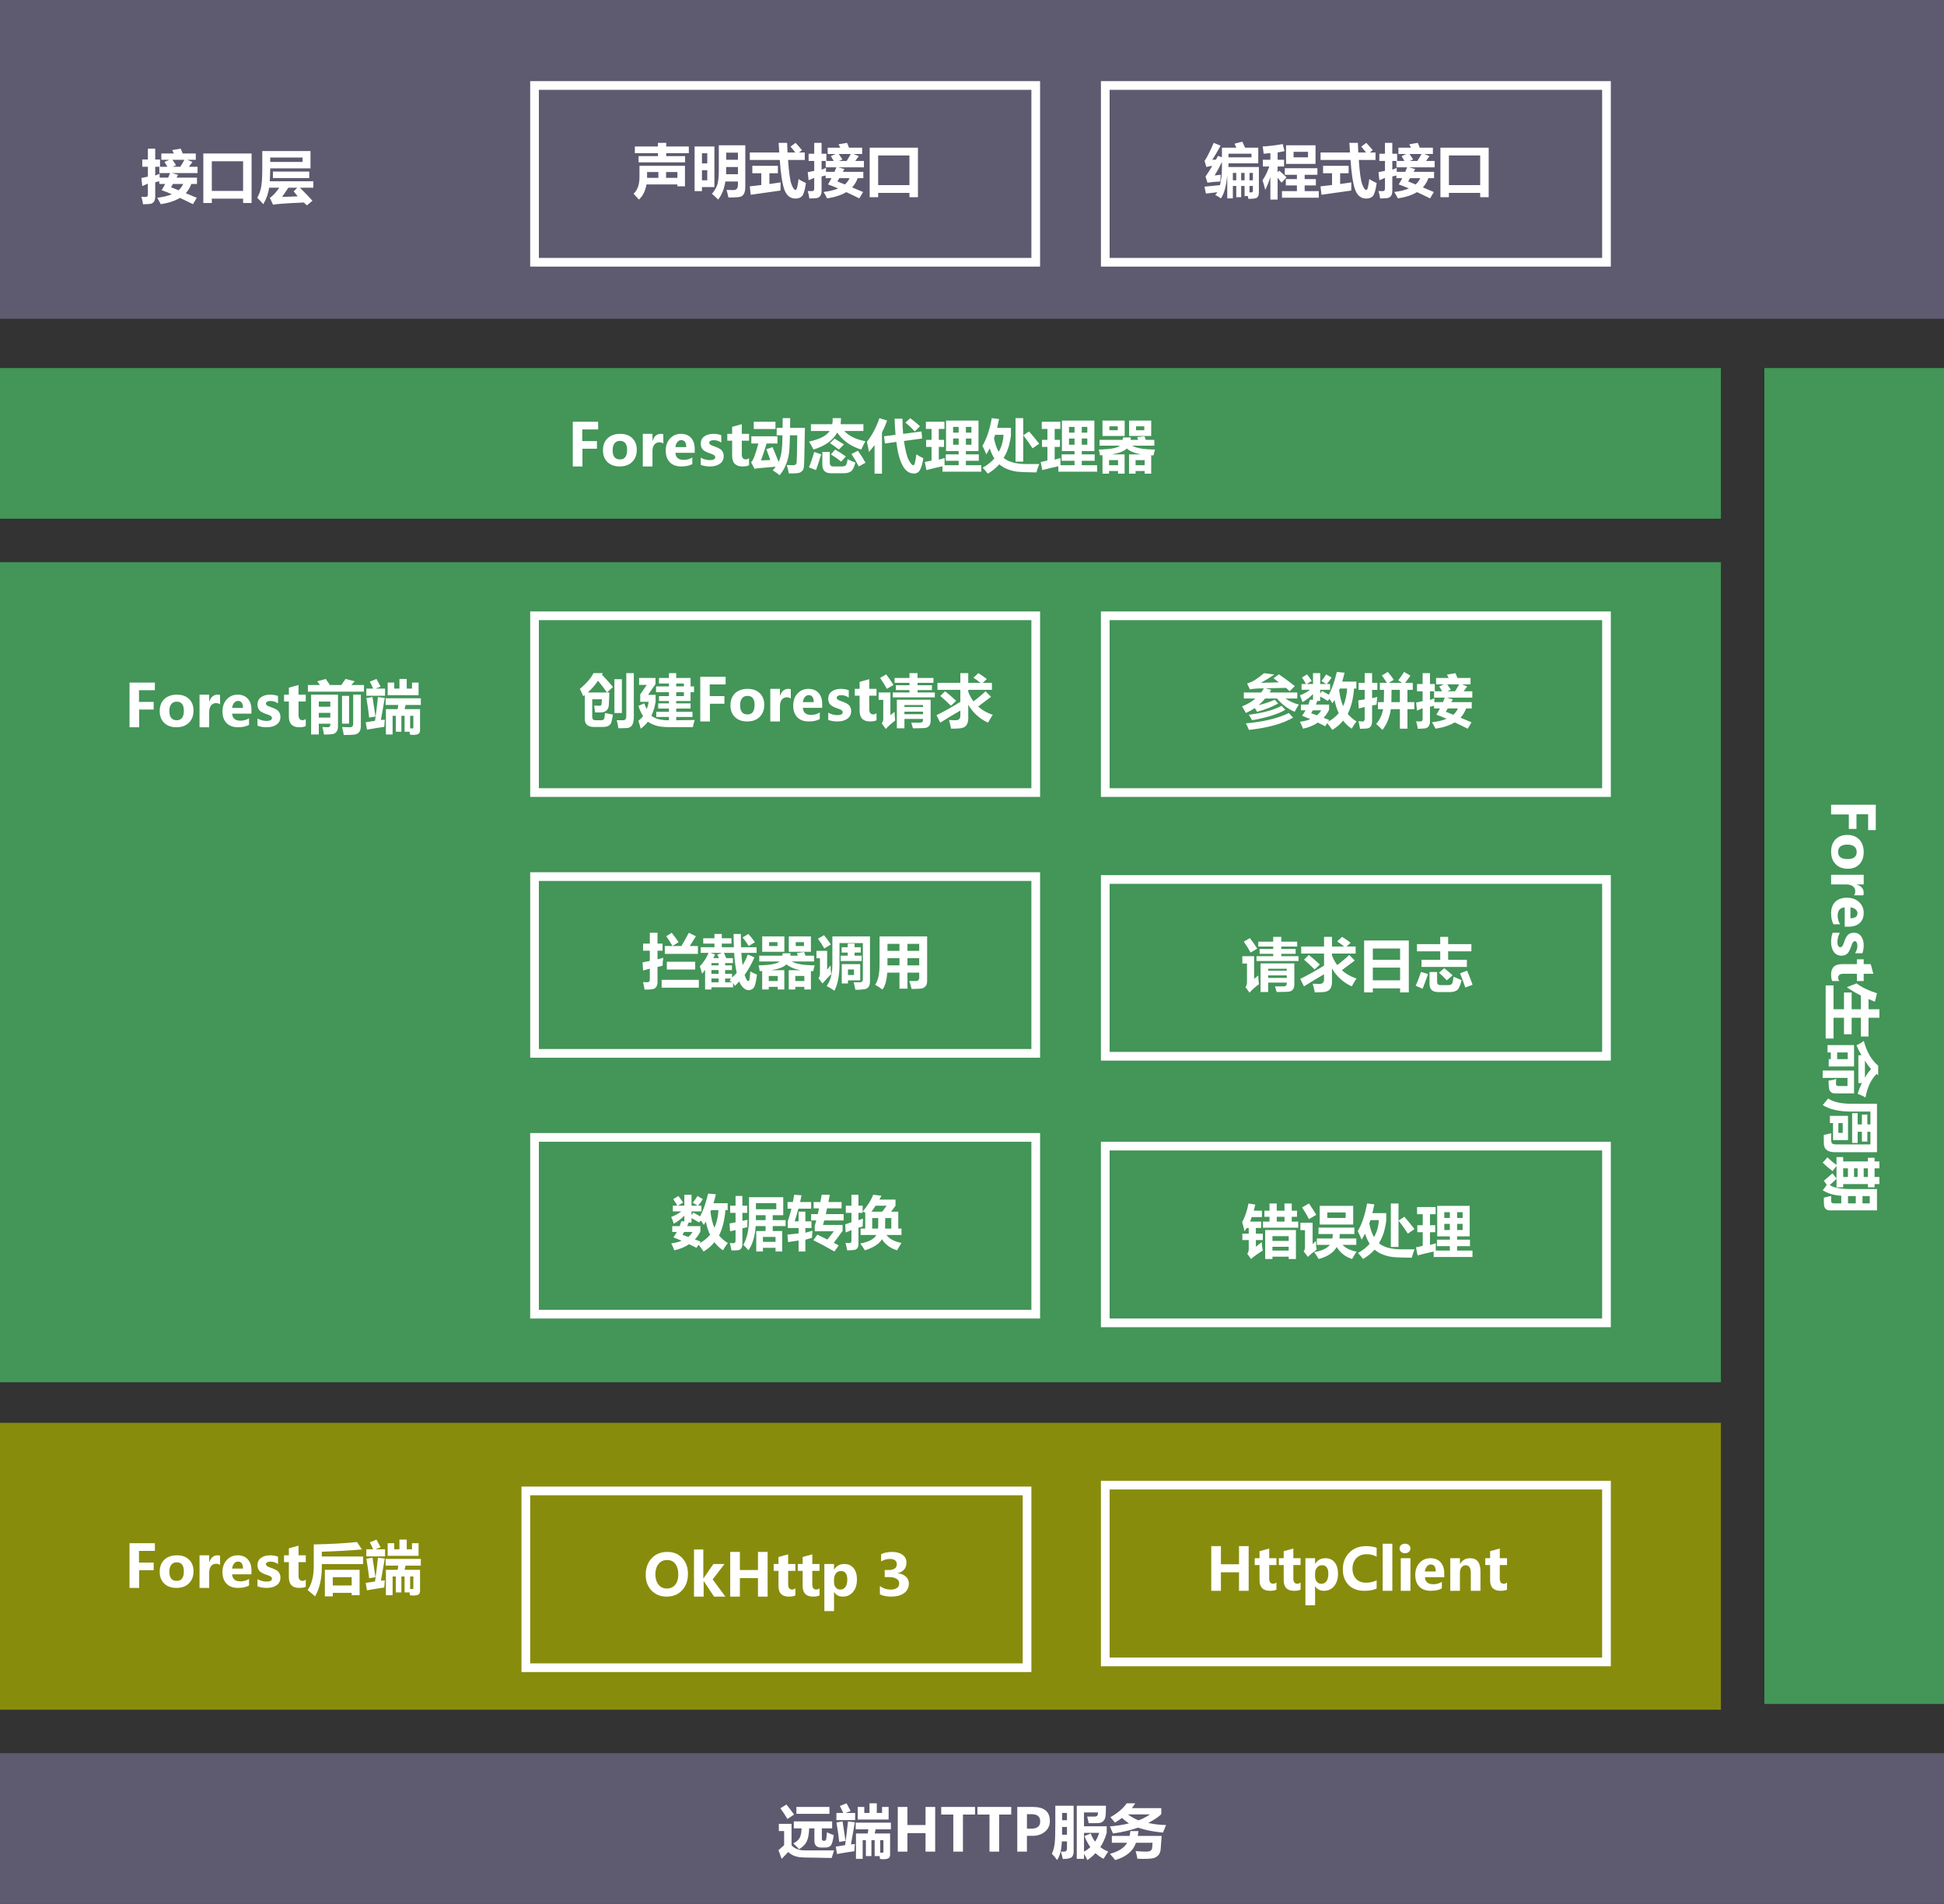 <svg xmlns="http://www.w3.org/2000/svg" xmlns:xlink="http://www.w3.org/1999/xlink" fill="none" version="1.1" width="671" height="657" viewBox="0 0 671 657"><rect x="0" y="0" width="671" height="657" fill="#333333" stroke="none"/><g style="mix-blend-mode:passthrough"><g><g style="mix-blend-mode:passthrough"><rect x="0" y="0" width="671" height="110" rx="0" fill="#5E5A6F" fill-opacity="1"/></g><g style="mix-blend-mode:passthrough"><rect x="0" y="194" width="594" height="283" rx="0" fill="#439558" fill-opacity="1"/></g><g style="mix-blend-mode:passthrough"><rect x="609" y="127" width="62" height="461" rx="0" fill="#439558" fill-opacity="1"/></g><g style="mix-blend-mode:passthrough"><rect x="186" y="214" width="170" height="58" rx="0" fill="#D8D8D8" fill-opacity="0"/><rect x="184.5" y="212.5" width="173" height="61" rx="0" fill-opacity="0" stroke-opacity="1" stroke="#FFFFFF" stroke-width="3" fill="none" stroke-dasharray=""/></g><g style="mix-blend-mode:passthrough"><rect x="186" y="31" width="170" height="58" rx="0" fill="#D8D8D8" fill-opacity="0"/><rect x="184.5" y="29.5" width="173" height="61" rx="0" fill-opacity="0" stroke-opacity="1" stroke="#FFFFFF" stroke-width="3" fill="none" stroke-dasharray=""/></g><g style="mix-blend-mode:passthrough"><rect x="383" y="31" width="170" height="58" rx="0" fill="#D8D8D8" fill-opacity="0"/><rect x="381.5" y="29.5" width="173" height="61" rx="0" fill-opacity="0" stroke-opacity="1" stroke="#FFFFFF" stroke-width="3" fill="none" stroke-dasharray=""/></g><g style="mix-blend-mode:passthrough"><rect x="383" y="214" width="170" height="58" rx="0" fill="#D8D8D8" fill-opacity="0"/><rect x="381.5" y="212.5" width="173" height="61" rx="0" fill-opacity="0" stroke-opacity="1" stroke="#FFFFFF" stroke-width="3" fill="none" stroke-dasharray=""/></g><g style="mix-blend-mode:passthrough"><rect x="186" y="304" width="170" height="58" rx="0" fill="#D8D8D8" fill-opacity="0"/><rect x="184.5" y="302.5" width="173" height="61" rx="0" fill-opacity="0" stroke-opacity="1" stroke="#FFFFFF" stroke-width="3" fill="none" stroke-dasharray=""/></g><g style="mix-blend-mode:passthrough"><rect x="383" y="305" width="170" height="58" rx="0" fill="#D8D8D8" fill-opacity="0"/><rect x="381.5" y="303.5" width="173" height="61" rx="0" fill-opacity="0" stroke-opacity="1" stroke="#FFFFFF" stroke-width="3" fill="none" stroke-dasharray=""/></g><g style="mix-blend-mode:passthrough"><rect x="186" y="394" width="170" height="58" rx="0" fill="#D8D8D8" fill-opacity="0"/><rect x="184.5" y="392.5" width="173" height="61" rx="0" fill-opacity="0" stroke-opacity="1" stroke="#FFFFFF" stroke-width="3" fill="none" stroke-dasharray=""/></g><g style="mix-blend-mode:passthrough"><rect x="383" y="397" width="170" height="58" rx="0" fill="#D8D8D8" fill-opacity="0"/><rect x="381.5" y="395.5" width="173" height="61" rx="0" fill-opacity="0" stroke-opacity="1" stroke="#FFFFFF" stroke-width="3" fill="none" stroke-dasharray=""/></g><g style="mix-blend-mode:passthrough"><path d="M208.108,232.297L207.737,232.772Q209.612,234.752,211.585,237.069L209.495,238.964Q208.03,236.802,206.409,234.901Q205.139,236.881,202.893,238.964L210.335,238.964Q210.296,239.934,210.159,243.052Q210.081,245.852,207.19,245.852Q206.214,245.891,205.393,245.852Q205.198,243.996,205.1,243.469Q205.647,243.528,207.053,243.547Q207.639,243.508,207.659,242.844Q207.717,242.304,207.756,241.308L204.417,241.308L204.417,247.33Q204.417,248.567,205.51,248.547L207.6,248.547Q208.538,248.547,208.655,247.623Q208.714,247.226,208.831,246.047Q210.159,246.36,211.565,246.614Q211.311,248.144,211.077,249.048Q210.667,250.871,208.089,250.871L205.12,250.871Q201.858,250.871,201.858,248.183L201.858,239.901Q201.585,240.058,201.292,240.214Q200.96,239.355,200.139,237.733Q203.577,234.856,204.846,232.297L208.108,232.297ZM216.174,232.297L218.772,232.297L218.772,247.525Q218.772,251.145,216.35,251.243Q214.827,251.321,213.44,251.321Q213.284,249.993,212.874,248.547Q213.694,248.547,215.12,248.547Q216.174,248.547,216.174,247.102L216.174,232.297ZM214.651,246.047L212.073,246.047L212.073,234.381L214.651,234.381L214.651,246.047ZM221.155,251.464Q220.823,250.116,220.335,248.749Q221.272,248.02,221.975,247.134Q221.031,245.702,220.354,243.593L222.366,242.714Q222.769,243.821,223.225,244.667Q223.707,243.515,223.909,242.18L220.979,242.18L220.979,239.641L223.245,236.347L220.589,236.347L220.589,233.964L226.253,233.964L226.253,236.093L223.674,239.797L226.292,239.797L226.292,242.134Q225.875,244.83,224.82,246.959Q226.585,248.554,230.901,248.554L230.901,247.408L226.526,247.408L226.526,245.631L230.901,245.631L230.901,244.511L227.19,244.511L227.19,242.714L230.901,242.714L230.901,241.913L227.464,241.913L227.464,240.214L230.901,240.214L230.901,238.873L226.448,238.873L226.448,236.881L230.901,236.881L230.901,235.878L227.464,235.878L227.464,233.964L230.901,233.964L230.901,232.297L233.401,232.297L233.401,233.964L238.362,233.964L238.362,236.881L239.553,236.881L239.553,238.873L238.362,238.873L238.362,241.913L233.401,241.913L233.401,242.714L238.362,242.714L238.362,244.511L233.401,244.511L233.401,245.631L239.026,245.631L239.026,247.408L233.401,247.408L233.401,248.547L239.788,248.456Q239.436,249.608,239.143,250.923L230.999,250.923Q227.789,250.923,226.07,250.273Q224.352,249.628,223.635,249.042Q222.594,250.409,221.155,251.464ZM236.057,235.878L233.401,235.878L233.401,236.881L236.057,236.881L236.057,235.878ZM233.401,240.214L236.057,240.214L236.057,238.873L233.401,238.873L233.401,240.214ZM250.458,236.184L244.977,236.184L244.977,240.214L250.042,240.214L250.042,242.851L245.042,242.851L245.042,248.964L241.708,248.964L241.708,233.547L250.458,233.547L250.458,236.184ZM252.125,243.384Q252.125,240.741,253.733,239.231Q255.348,237.714,258.069,237.714Q260.699,237.714,262.242,239.205Q263.792,240.689,263.792,243.202Q263.792,245.839,262.203,247.401Q260.621,248.964,257.906,248.964Q255.25,248.964,253.688,247.466Q252.125,245.969,252.125,243.384ZM255.458,243.345Q255.458,246.542,258.01,246.542Q260.458,246.542,260.458,243.261Q260.458,240.136,257.991,240.136Q256.793,240.136,256.122,240.976Q255.458,241.815,255.458,243.345ZM272.958,241.047Q272.379,240.631,271.552,240.631Q270.478,240.631,269.84,241.457Q269.208,242.284,269.208,243.73L269.208,248.964L265.875,248.964L265.875,237.714L269.208,237.714L269.208,240.136L269.247,240.136Q270.035,237.714,272.106,237.714Q272.665,237.714,272.958,237.851L272.958,241.047ZM283.792,244.27L277.125,244.27Q277.281,246.698,279.983,246.698Q281.669,246.698,282.958,245.865L282.958,248.144Q281.507,248.964,279.15,248.964Q276.611,248.964,275.198,247.519Q273.792,246.073,273.792,243.495Q273.792,240.923,275.276,239.322Q276.767,237.714,279.019,237.714Q281.266,237.714,282.529,239.107Q283.792,240.5,283.792,242.929L283.792,244.27ZM280.875,242.297Q280.875,239.875,279.111,239.875Q278.375,239.875,277.815,240.539Q277.255,241.203,277.112,242.297L280.875,242.297ZM285.875,245.95Q287.457,246.783,288.967,246.783Q290.875,246.783,290.875,245.761Q290.875,245.032,289.306,244.543Q287.34,243.925,286.604,243.163Q285.875,242.395,285.875,241.093Q285.875,239.511,287.086,238.612Q288.303,237.714,290.269,237.714Q291.663,237.714,292.958,238.17L292.958,240.728Q291.78,239.895,290.361,239.895Q289.651,239.895,289.221,240.142Q288.792,240.383,288.792,240.787Q288.792,241.464,290.139,241.881Q291.578,242.375,292.301,242.786Q293.03,243.189,293.408,243.853Q293.792,244.517,293.792,245.39Q293.792,247.089,292.49,248.026Q291.194,248.964,289.026,248.964Q287.327,248.964,285.875,248.436L285.875,245.95ZM302.542,248.56Q301.799,248.964,300.289,248.964Q296.708,248.964,296.708,245.273L296.708,240.071L295.042,240.071L295.042,237.714L296.708,237.714L296.708,235.298L300.042,234.381L300.042,237.714L302.542,237.714L302.542,240.071L300.042,240.071L300.042,244.752Q300.042,246.529,301.428,246.529Q301.969,246.529,302.542,246.112L302.542,248.56ZM308.154,238.964L313.915,238.964L313.915,238.144L309.228,238.144L309.228,236.464L313.915,236.464L313.915,235.644L308.779,235.644L308.779,233.964L313.915,233.964L313.915,232.297L316.708,232.297L316.708,233.964L322.197,233.964L322.197,235.644L316.708,235.644L316.708,236.464L321.669,236.464L321.669,238.144L316.708,238.144L316.708,238.964L322.665,238.964L322.665,240.644L308.154,240.644L308.154,238.964ZM305.888,232.714Q307.236,234.498,308.408,236.347L306.122,237.714Q305.009,235.689,303.779,233.944L305.888,232.714ZM308.759,245.631Q308.837,247.388,308.993,248.638Q306.962,250.142,305.751,251.568L304.345,249.621Q304.872,248.944,304.872,247.948L304.872,241.503L303.271,241.503L303.271,238.964L307.333,238.964L307.333,246.815Q307.919,246.347,308.759,245.631ZM312.177,251.334L309.56,251.334L309.56,241.464L321.22,241.464L321.22,248.703Q321.22,249.888,320.68,250.513Q320.146,251.145,319.156,251.23Q318.167,251.314,315.126,251.334Q314.911,250.487,314.54,249.381Q317.021,249.381,317.509,249.381Q318.603,249.381,318.603,248.358L318.603,248.085L312.177,248.085L312.177,251.334ZM318.603,243.3L312.177,243.3L312.177,243.964L318.603,243.964L318.603,243.3ZM312.177,246.464L318.603,246.464L318.603,245.585L312.177,245.585L312.177,246.464ZM342.079,240.455L337.62,243.808Q339.69,245.689,342.665,246.672Q341.865,247.896,341.044,249.381Q336.611,247.349,334.208,243.183L334.208,247.883Q334.208,249.498,333.492,250.37Q332.783,251.243,331.246,251.347Q329.71,251.457,328.271,251.457Q327.978,249.895,327.568,248.469Q328.896,248.547,329.853,248.547Q331.474,248.547,331.474,246.978L331.474,245.201Q327.444,247.532,324.54,249.381L323.251,246.802Q327.743,244.576,331.474,242.193L331.474,238.052L323.583,238.052L323.583,235.631L331.474,235.631L331.474,232.297L334.208,232.297L334.208,235.631L338.427,235.631Q337.275,234.713,335.986,233.86L337.704,232.297Q339.13,233.183,340.634,234.328L339.221,235.631L342.372,235.631L342.372,238.052L334.208,238.052L334.208,238.736Q334.924,240.572,336.018,242.03Q338.251,240.37,340.165,238.547L342.079,240.455ZM326.22,238.547Q328.212,240.129,330.029,241.835L328.232,243.547Q326.533,241.868,324.56,240.162L326.22,238.547Z" fill="#FFFFFF" fill-opacity="1"/></g><g style="mix-blend-mode:passthrough"><path d="M220.414,53.881L227.094,53.881L227.094,52.852L219.125,52.852L219.125,50.547L227.094,50.547L227.094,49.297L229.945,49.297L229.945,50.547L237.758,50.547L237.758,52.852L229.945,52.852L229.945,53.881L236.469,53.881L236.469,56.029L220.414,56.029L220.414,53.881ZM220.727,57.214L236.43,57.214L236.43,64.297L233.812,64.297L233.812,63.646L223.142,63.646Q222.582,66.96,220.531,68.88L218.695,66.836Q220.727,65.02,220.727,61.049L220.727,57.214ZM223.344,59.362L223.344,61.38L227.25,61.38L227.25,59.362L223.344,59.362ZM233.812,59.362L229.906,59.362L229.906,61.38L233.812,61.38L233.812,59.362ZM247.875,68.88Q246.918,67.884,245.746,66.869Q247.243,65.098,247.686,63.399Q248.129,61.7,248.109,57.95L248.109,50.131L257.25,50.131L257.25,64.564Q257.25,65.508,257.048,66.205Q256.853,66.908,256.358,67.442Q255.863,67.982,254.307,68.073Q252.751,68.164,251.43,68.164Q251.078,66.504,250.785,65.547L253.227,65.586Q254.711,65.586,254.711,63.783L254.711,62.63L250.375,62.63Q249.783,66.439,247.875,68.88ZM254.711,52.67L250.648,52.67L250.648,55.13L254.711,55.13L254.711,52.67ZM250.622,60.13L254.711,60.13L254.711,57.63L250.648,57.63Q250.668,58.894,250.622,60.13ZM239.75,50.547L246.586,50.547L246.586,64.558L242.289,64.558L242.289,65.964L239.75,65.964L239.75,50.547ZM244.125,52.891L242.289,52.891L242.289,56.38L244.125,56.38L244.125,52.891ZM244.125,62.214L244.125,58.724L242.289,58.724L242.289,62.214L244.125,62.214ZM258.812,52.631L268.969,52.631L268.754,49.297L271.684,49.297Q271.736,50.97,271.833,52.631L274.516,52.631Q273.676,51.511,272.856,50.606L274.594,49.297Q275.746,50.508,276.82,51.817L275.785,52.631L277.777,52.631L277.777,55.209L272.009,55.209Q272.445,61.569,273.181,63.561Q273.923,65.547,274.574,65.547Q274.75,65.547,274.893,65.352Q275.043,65.157,275.245,64.239Q275.447,63.321,275.629,61.797Q276.977,62.657,278.188,63.164Q277.66,66.713,276.898,67.611Q276.137,68.516,274.594,68.516Q271.84,68.516,270.733,65.43Q269.633,62.344,269.158,55.209L258.812,55.209L258.812,52.631ZM259.672,57.214L268.5,57.214L268.5,59.773L265.57,59.773L265.57,63.503L269.438,62.943Q269.379,64.857,269.398,65.755L259.125,67.214L258.793,64.304L262.777,63.848L262.777,59.773L259.672,59.773L259.672,57.214ZM297.582,53.151L294.613,53.151L296.43,53.887L295.199,55.547L298.188,55.547L298.188,57.735L289.359,57.735L291.469,58.334L290.922,59.297L297.992,59.297L297.992,61.485L296.033,61.485Q295.395,63.288,294.125,64.668L297.914,66.263L296.605,68.464Q294.177,67.246,292.107,66.296Q289.529,67.845,285.492,68.464Q284.984,67.422,284.262,66.244Q287.269,65.892,289.32,65.033Q287.328,64.16,285.785,63.64Q286.443,62.591,287.009,61.485L284.984,61.485L284.984,60.554Q284.314,60.697,283.578,60.899L283.578,65.879Q283.578,67.038,283.083,67.67Q282.595,68.301,281.632,68.386Q280.668,68.47,279.379,68.503Q279.203,67.233,278.793,65.918Q279.516,65.964,280.076,65.964Q280.668,65.964,280.85,65.762Q281.039,65.554,281.039,65.007L281.039,61.374L279.106,62.214L278.793,59.421Q279.731,59.252,281.039,58.959L281.039,55.547L279.106,55.547L279.106,53.047L281.039,53.047L281.039,49.297L283.578,49.297L283.578,53.047L285.238,53.047L285.238,55.547L283.578,55.547L283.578,58.568L285.121,57.943Q285.095,58.679,285.095,59.297L288.051,59.297Q288.383,58.535,288.689,57.735L285.004,57.735L285.004,55.547L287.777,55.547Q287.204,54.519,286.781,53.887L288.402,53.151L285.688,53.151L285.688,50.964L290.023,50.964Q289.743,50.339,289.438,49.785L292.367,49.297Q292.712,50.033,293.044,50.964L297.582,50.964L297.582,53.151ZM290.785,55.013L289.568,55.547L292.224,55.547Q293.188,54.03,293.656,53.151L289.516,53.151Q290.076,53.913,290.785,55.013ZM289.047,62.611L291.625,63.653Q292.699,62.715,293.22,61.485L289.691,61.485L289.047,62.611ZM300.18,68.047L300.18,50.964L316.84,50.964L316.84,68.047L313.91,68.047L313.91,66.556L303.109,66.556L303.109,68.047L300.18,68.047ZM313.91,53.64L303.109,53.64L303.109,63.88L313.91,63.88L313.91,53.64Z" fill="#FFFFFF" fill-opacity="1"/></g><g style="mix-blend-mode:passthrough"><path d="M416.242,66.797L415.734,64.414L421.099,63.88Q421.769,61.289,421.769,57.826L421.769,55.886Q420.207,59.05,419.25,60.547L421.34,60.306Q421.242,61.791,421.223,62.63Q418.332,62.767,416.769,63.047L416.106,60.899Q417.251,59.317,418.43,57.233Q417.349,57.377,416.398,57.63L415.773,55.521Q416.809,54.141,418.938,49.297L421.32,50.274Q419.328,53.861,418.43,55.13Q418.95,55.117,419.699,55.091Q420.051,54.453,420.402,53.776L421.769,54.258L421.769,50.964L426.731,50.964Q426.457,50.293,426.125,49.584L428.801,48.881Q429.387,50.078,429.758,50.964L434.309,50.964L434.309,56.367L424.035,56.367Q424.035,57.012,424.029,57.63L434.523,57.63L434.523,66.38Q434.523,67.266,434.237,67.767Q433.957,68.275,433.423,68.418Q432.896,68.568,430.91,68.646Q430.832,68.164,430.715,67.65L429.582,67.65L429.582,64.167L428.41,64.167L428.41,68.047L426.711,68.047L426.711,64.167L425.539,64.167L425.539,68.464L423.606,68.464L423.606,60.45Q423.091,66.061,421.418,68.464Q420.637,67.839,419.445,67.292Q419.849,66.849,420.181,66.335L416.242,66.797ZM431.965,53.034L424.035,53.034L424.035,54.297L431.965,54.297L431.965,53.034ZM428.41,62.214L429.582,62.214L429.582,59.681L428.41,59.681L428.41,62.214ZM432.453,59.681L431.281,59.681L431.281,62.214L432.453,62.214L432.453,59.681ZM425.539,62.214L426.711,62.214L426.711,59.681L425.539,59.681L425.539,62.214ZM432.453,64.167L431.281,64.167L431.281,66.38Q432.121,66.446,432.284,66.263Q432.453,66.088,432.453,65.821L432.453,64.167ZM435.891,55.13L438.488,55.13L438.488,52.852Q437.329,52.969,436.164,53.047Q436.027,51.563,435.812,50.547Q438.898,50.391,442.766,49.714L443.371,52.155Q442.18,52.422,440.988,52.624L440.988,55.13L443.215,55.13L443.215,57.455L440.988,57.455L440.988,59.48L441.535,58.88Q442.512,59.701,444.074,61.185L442.336,63.047Q441.646,62.116,440.988,61.315L440.988,68.88L438.488,68.88L438.488,61.094Q437.766,63.431,436.711,65.547Q436.34,63.841,435.773,62.214Q437.062,60.384,438.117,57.455L435.891,57.455L435.891,55.13ZM443.898,50.131L454.074,50.131L454.074,56.563L443.898,56.563L443.898,50.131ZM451.477,52.396L446.496,52.396L446.496,54.297L451.477,54.297L451.477,52.396ZM442.492,65.964L447.648,65.964L447.648,63.985L443.82,63.985L443.82,61.797L447.648,61.797L447.648,60.313L443.469,60.313L443.469,58.047L454.719,58.047L454.719,60.313L450.324,60.313L450.324,61.797L454.191,61.797L454.191,63.985L450.324,63.985L450.324,65.964L455.188,65.964L455.188,68.23L442.492,68.23L442.492,65.964ZM455.812,52.631L465.969,52.631L465.754,49.297L468.684,49.297Q468.736,50.97,468.833,52.631L471.516,52.631Q470.676,51.511,469.856,50.606L471.594,49.297Q472.746,50.508,473.82,51.817L472.785,52.631L474.777,52.631L474.777,55.209L469.009,55.209Q469.445,61.569,470.181,63.561Q470.923,65.547,471.574,65.547Q471.75,65.547,471.893,65.352Q472.043,65.157,472.245,64.239Q472.447,63.321,472.629,61.797Q473.977,62.657,475.188,63.164Q474.66,66.713,473.898,67.611Q473.137,68.516,471.594,68.516Q468.84,68.516,467.733,65.43Q466.633,62.344,466.158,55.209L455.812,55.209L455.812,52.631ZM456.672,57.214L465.5,57.214L465.5,59.773L462.57,59.773L462.57,63.503L466.438,62.943Q466.379,64.857,466.398,65.755L456.125,67.214L455.793,64.304L459.777,63.848L459.777,59.773L456.672,59.773L456.672,57.214ZM494.582,53.151L491.613,53.151L493.43,53.887L492.199,55.547L495.188,55.547L495.188,57.735L486.359,57.735L488.469,58.334L487.922,59.297L494.992,59.297L494.992,61.485L493.033,61.485Q492.395,63.288,491.125,64.668L494.914,66.263L493.605,68.464Q491.177,67.246,489.107,66.296Q486.529,67.845,482.492,68.464Q481.984,67.422,481.262,66.244Q484.269,65.892,486.32,65.033Q484.328,64.16,482.785,63.64Q483.443,62.591,484.009,61.485L481.984,61.485L481.984,60.554Q481.314,60.697,480.578,60.899L480.578,65.879Q480.578,67.038,480.083,67.67Q479.595,68.301,478.632,68.386Q477.668,68.47,476.379,68.503Q476.203,67.233,475.793,65.918Q476.516,65.964,477.076,65.964Q477.668,65.964,477.85,65.762Q478.039,65.554,478.039,65.007L478.039,61.374L476.106,62.214L475.793,59.421Q476.731,59.252,478.039,58.959L478.039,55.547L476.106,55.547L476.106,53.047L478.039,53.047L478.039,49.297L480.578,49.297L480.578,53.047L482.238,53.047L482.238,55.547L480.578,55.547L480.578,58.568L482.121,57.943Q482.095,58.679,482.095,59.297L485.051,59.297Q485.383,58.535,485.689,57.735L482.004,57.735L482.004,55.547L484.777,55.547Q484.204,54.519,483.781,53.887L485.402,53.151L482.688,53.151L482.688,50.964L487.023,50.964Q486.743,50.339,486.438,49.785L489.367,49.297Q489.712,50.033,490.044,50.964L494.582,50.964L494.582,53.151ZM487.785,55.013L486.568,55.547L489.224,55.547Q490.188,54.03,490.656,53.151L486.516,53.151Q487.076,53.913,487.785,55.013ZM486.047,62.611L488.625,63.653Q489.699,62.715,490.22,61.485L486.691,61.485L486.047,62.611ZM497.18,68.047L497.18,50.964L513.84,50.964L513.84,68.047L510.91,68.047L510.91,66.556L500.109,66.556L500.109,68.047L497.18,68.047ZM510.91,53.64L500.109,53.64L500.109,63.88L510.91,63.88L510.91,53.64Z" fill="#FFFFFF" fill-opacity="1"/></g><g style="mix-blend-mode:passthrough"><path d="M53.458,238.184L47.977,238.184L47.977,242.214L53.042,242.214L53.042,244.851L48.042,244.851L48.042,250.964L44.708,250.964L44.708,235.547L53.458,235.547L53.458,238.184ZM55.125,245.384Q55.125,242.741,56.733,241.231Q58.348,239.714,61.069,239.714Q63.699,239.714,65.242,241.205Q66.792,242.689,66.792,245.202Q66.792,247.839,65.203,249.401Q63.621,250.964,60.906,250.964Q58.25,250.964,56.688,249.466Q55.125,247.969,55.125,245.384ZM58.458,245.345Q58.458,248.542,61.01,248.542Q63.458,248.542,63.458,245.261Q63.458,242.136,60.991,242.136Q59.793,242.136,59.122,242.976Q58.458,243.815,58.458,245.345ZM75.958,243.047Q75.379,242.631,74.552,242.631Q73.478,242.631,72.84,243.457Q72.208,244.284,72.208,245.73L72.208,250.964L68.875,250.964L68.875,239.714L72.208,239.714L72.208,242.136L72.247,242.136Q73.035,239.714,75.106,239.714Q75.665,239.714,75.958,239.851L75.958,243.047ZM86.792,246.27L80.125,246.27Q80.281,248.698,82.983,248.698Q84.669,248.698,85.958,247.865L85.958,250.144Q84.507,250.964,82.15,250.964Q79.611,250.964,78.198,249.519Q76.792,248.073,76.792,245.495Q76.792,242.923,78.276,241.322Q79.767,239.714,82.019,239.714Q84.266,239.714,85.529,241.107Q86.792,242.5,86.792,244.929L86.792,246.27ZM83.875,244.297Q83.875,241.875,82.111,241.875Q81.375,241.875,80.815,242.539Q80.255,243.203,80.112,244.297L83.875,244.297ZM88.875,247.95Q90.457,248.783,91.967,248.783Q93.875,248.783,93.875,247.761Q93.875,247.032,92.306,246.543Q90.34,245.925,89.604,245.163Q88.875,244.395,88.875,243.093Q88.875,241.511,90.086,240.612Q91.303,239.714,93.269,239.714Q94.663,239.714,95.958,240.17L95.958,242.728Q94.78,241.895,93.361,241.895Q92.651,241.895,92.221,242.142Q91.792,242.383,91.792,242.787Q91.792,243.464,93.139,243.881Q94.578,244.375,95.301,244.786Q96.03,245.189,96.408,245.853Q96.792,246.517,96.792,247.39Q96.792,249.089,95.49,250.026Q94.194,250.964,92.026,250.964Q90.327,250.964,88.875,250.436L88.875,247.95ZM105.542,250.56Q104.799,250.964,103.289,250.964Q99.708,250.964,99.708,247.273L99.708,242.071L98.042,242.071L98.042,239.714L99.708,239.714L99.708,237.298L103.042,236.381L103.042,239.714L105.542,239.714L105.542,242.071L103.042,242.071L103.042,246.752Q103.042,248.529,104.428,248.529Q104.969,248.529,105.542,248.112L105.542,250.56ZM119.259,234.297L122.443,235.098Q121.876,235.736,121.264,236.381L125.626,236.381L125.626,238.685L106.271,238.685L106.271,236.381L110.424,236.381Q109.982,235.729,109.513,235.098L112.443,234.297Q113.198,235.365,113.862,236.381L117.827,236.381Q118.576,235.345,119.259,234.297ZM121.915,239.714L124.552,239.714L124.552,250.56Q124.552,251.882,123.973,252.618Q123.4,253.353,122.365,253.496Q121.329,253.64,118.654,253.64Q118.478,252.507,118.087,250.886Q119.865,250.964,120.783,250.964Q121.915,250.964,121.915,249.727L121.915,239.714ZM110.04,253.464L107.384,253.464L107.384,239.714L116.661,239.714L116.661,250.664Q116.661,251.947,116.076,252.624Q115.49,253.308,114.415,253.386Q113.341,253.47,111.837,253.483Q111.525,251.804,111.29,250.886Q112.775,250.964,113.048,250.964Q114.005,250.964,114.005,250.189L114.005,249.74L110.04,249.74L110.04,253.464ZM114.005,242.097L110.04,242.097L110.04,243.881L114.005,243.881L114.005,242.097ZM110.04,247.631L114.005,247.631L114.005,245.99L110.04,245.99L110.04,247.631ZM118.048,240.131L120.49,240.131L120.49,249.714L118.048,249.714L118.048,240.131ZM133.81,239.896L133.81,235.547L136.076,235.547L136.076,237.631L137.872,237.631L137.872,234.297L140.392,234.297L140.392,237.631L142.208,237.631L142.208,235.547L144.474,235.547L144.474,239.896L133.81,239.896ZM126.447,237.631L128.803,237.631Q128.159,236.166,127.638,235.215L129.943,234.297Q130.47,235.215,131.368,236.94L129.585,237.631L132.911,237.631L132.911,240.091L126.447,240.091L126.447,237.631ZM130.451,240.547L132.814,240.84L131.479,248.464L132.814,248.36Q132.736,248.985,132.638,250.821Q129.904,251.211,126.661,251.797L126.232,249.239L129.448,248.744Q130.001,244.838,130.451,240.547ZM128.576,240.547L129.591,247.259L127.423,247.631Q127.033,244.18,126.466,240.899L128.576,240.547ZM133.107,240.964L145.255,240.964L145.255,243.269L139.982,243.269L139.669,244.714L144.982,244.714L144.982,251.999Q144.982,253.008,144.324,253.301Q143.673,253.601,142.788,253.601Q142.143,253.601,141.486,253.49L141.362,252.513L139.65,252.513L139.65,247.019L138.536,247.019L138.536,252.513L136.622,252.513L136.622,247.019L135.509,247.019L135.509,253.464L133.204,253.464L133.204,244.714L137.241,244.714L137.495,243.269L133.107,243.269L133.107,240.964ZM142.677,247.019L141.564,247.019L141.564,251.322Q142.111,251.381,142.26,251.381Q142.697,251.381,142.677,250.912L142.677,247.019Z" fill="#FFFFFF" fill-opacity="1"/></g><g style="mix-blend-mode:passthrough"><path d="M67.582,55.151L64.613,55.151L66.43,55.887L65.199,57.547L68.188,57.547L68.188,59.735L59.359,59.735L61.469,60.334L60.922,61.297L67.992,61.297L67.992,63.485L66.032,63.485Q65.394,65.288,64.125,66.668L67.914,68.263L66.606,70.464Q64.177,69.246,62.107,68.296Q59.529,69.845,55.492,70.464Q54.984,69.422,54.262,68.244Q57.27,67.892,59.32,67.033Q57.328,66.16,55.785,65.64Q56.443,64.591,57.009,63.485L54.984,63.485L54.984,62.554Q54.314,62.697,53.578,62.899L53.578,67.879Q53.578,69.038,53.083,69.67Q52.595,70.301,51.632,70.386Q50.668,70.47,49.379,70.503Q49.203,69.233,48.793,67.918Q49.516,67.964,50.075,67.964Q50.668,67.964,50.85,67.762Q51.039,67.554,51.039,67.007L51.039,63.374L49.105,64.214L48.793,61.421Q49.73,61.252,51.039,60.959L51.039,57.547L49.105,57.547L49.105,55.047L51.039,55.047L51.039,51.297L53.578,51.297L53.578,55.047L55.238,55.047L55.238,57.547L53.578,57.547L53.578,60.568L55.121,59.943Q55.095,60.679,55.095,61.297L58.051,61.297Q58.383,60.535,58.689,59.735L55.004,59.735L55.004,57.547L57.777,57.547Q57.204,56.519,56.781,55.887L58.402,55.151L55.688,55.151L55.688,52.964L60.023,52.964Q59.743,52.339,59.438,51.785L62.367,51.297Q62.712,52.033,63.044,52.964L67.582,52.964L67.582,55.151ZM60.785,57.013L59.568,57.547L62.224,57.547Q63.188,56.03,63.656,55.151L59.516,55.151Q60.075,55.913,60.785,57.013ZM59.047,64.611L61.625,65.653Q62.699,64.715,63.22,63.485L59.691,63.485L59.047,64.611ZM70.18,70.047L70.18,52.964L86.84,52.964L86.84,70.047L83.91,70.047L83.91,68.556L73.109,68.556L73.109,70.047L70.18,70.047ZM83.91,55.64L73.109,55.64L73.109,65.88L83.91,65.88L83.91,55.64ZM90.531,52.131L107.172,52.131L107.172,58.107L93.266,58.107Q93.246,60.75,93.109,62.547L108.148,62.547L108.148,64.774L103.52,64.774Q106.228,67.456,107.855,69.279L105.922,70.88L104.887,69.878Q95.512,70.295,94.242,70.64L93.148,68.283Q94.711,67.228,96.404,64.774L92.875,64.774Q92.523,67.651,90.883,70.464Q89.711,69.123,88.793,68.263Q89.613,66.811,90.062,64.936Q90.512,63.055,90.531,58.38L90.531,52.131ZM104.438,55.881L104.438,54.357L93.266,54.357L93.266,55.881L104.438,55.881ZM101.371,66.05L102.595,64.774L99.529,64.774Q98.324,66.597,97.367,67.964L102.758,67.762L101.371,66.05ZM94.203,59.214L106.742,59.214L106.742,61.44L94.203,61.44L94.203,59.214Z" fill="#FFFFFF" fill-opacity="1"/></g><g style="mix-blend-mode:passthrough"><path d="M441.176,242.766Q438.227,244.452,433.891,245.631Q433.539,244.96,433.122,244.348Q431.684,245.292,430.023,246.047Q429.438,244.888,428.695,243.769Q431.423,242.707,433.344,241.034L429.32,241.034L429.32,238.964L435.329,238.964Q435.818,238.287,436.215,237.538Q432.621,237.577,431.43,237.916L430.453,235.845Q431.892,235.468,433.22,234.615Q434.548,233.762,436.312,232.297L439.828,232.779Q437.738,234.263,435.18,235.631L441.404,235.468L439.555,234.042L441.449,232.714Q444.223,234.595,446.938,236.77L445.121,238.547Q444.574,237.968,443.923,237.382L436.794,237.519L438.773,238.039Q438.513,238.515,438.24,238.964L447.777,238.964L447.777,241.034L443.676,241.034Q445.622,242.395,448.324,243.157Q447.641,244.114,446.879,245.631Q443.324,244.114,440.766,241.034L436.697,241.034Q435.668,242.271,434.45,243.332Q437.602,242.551,440.004,241.464L441.176,242.766ZM443.656,244.927Q440.023,247.134,432.172,248.547Q431.859,247.844,431.019,246.659Q438.617,245.663,442.348,243.547L443.656,244.927ZM444.867,246.047L446.332,247.662Q440.805,250.826,431.078,251.881Q430.648,250.728,430.023,249.615Q439.144,248.834,444.867,246.047ZM449.242,236.047L450.766,236.047Q450.251,234.999,449.379,233.808L451.137,232.714Q451.742,233.437,452.777,234.986L451.019,236.047L453.207,236.047L453.207,232.297L455.688,232.297L455.688,236.047L457.738,236.047L456.117,235.006Q457.094,233.834,457.758,232.714L459.594,233.808Q458.943,234.901,457.973,236.047L459.106,236.047L459.106,238.039L455.688,238.039L455.688,239.341L456.352,238.443Q457.576,239.107,458.669,239.752Q460.271,236.705,461.43,231.881L464.106,232.134Q463.715,233.749,463.279,235.214L468.168,235.214L468.168,237.597L467.38,237.597Q466.957,242.916,465.18,246.334Q466.43,247.864,468.246,248.97Q467.543,249.739,466.547,251.464Q464.841,250.311,463.591,248.664Q461.977,250.65,459.848,251.881Q459.06,250.644,458.103,249.556L457.406,250.631Q456.234,249.999,454.848,249.355Q452.712,250.832,449.731,251.464Q449.379,250.39,448.695,249.061Q450.74,248.827,452.289,248.157Q450.941,247.584,449.438,246.991Q450.102,246.054,450.629,245.123L449.027,245.123L449.027,243.131L451.599,243.131Q451.918,242.297,452.152,241.464L453.207,241.464L453.207,239.517Q451.762,241.015,449.574,242.297Q449.164,240.989,448.656,239.953Q450.603,239.244,452.165,238.039L449.242,238.039L449.242,236.047ZM462.231,238.157Q462.621,241.477,463.598,243.71Q464.763,241.099,464.984,237.597L462.445,237.597Q462.348,237.883,462.231,238.157ZM455.688,241.881L454.704,241.881Q454.477,242.48,454.203,243.131L458.754,243.131L458.754,244.947Q457.992,246.503,456.853,247.707L458.793,248.45L458.402,249.055Q460.564,247.916,462.087,246.106Q461.13,244.068,460.622,241.542Q460.277,242.154,459.926,242.714Q459.477,241.965,458.884,241.171L458.305,241.881Q457.094,241.125,455.688,240.357L455.688,241.881ZM452.562,246.132L454.594,246.835Q455.473,246.099,456.039,245.123L453.142,245.123L452.562,246.132ZM475.609,242.297L477.654,242.297L477.719,238.052L476.273,238.052L476.273,235.631L478.689,235.631Q478.005,234.537,476.957,233.072L479.027,231.881Q480.238,233.274,481.098,234.582L479.411,235.631L483.949,235.631L482.621,234.765Q483.676,233.41,484.633,231.881L486.82,233.15Q485.935,234.452,484.997,235.631L487.641,235.631L487.641,238.052L485.805,238.052L485.805,242.297L488.188,242.297L488.188,244.719L485.805,244.719L485.805,251.464L483.188,251.464L483.188,244.719L480.056,244.719Q479.457,248.97,477.172,251.881Q476.273,250.943,475.004,249.83Q476.84,247.727,477.406,244.719L475.609,244.719L475.609,242.297ZM480.316,238.052L480.251,242.297L483.188,242.297L483.188,238.052L480.316,238.052ZM468.93,235.631L471.039,235.631L471.039,232.297L473.598,232.297L473.598,235.631L475.414,235.631L475.414,238.072L473.598,238.072L473.598,240.917L475.394,240.526Q475.219,241.815,475.141,243.163L473.598,243.45L473.598,248.795Q473.598,250.058,473.096,250.709Q472.595,251.36,471.632,251.412Q470.668,251.47,469.438,251.503Q469.262,250.37,468.891,248.886Q469.633,248.964,470.394,248.964Q471.019,248.964,471.039,248.046L471.039,243.97L468.988,244.485L468.832,241.692Q469.939,241.536,471.039,241.347L471.039,238.072L468.93,238.072L468.93,235.631ZM507.582,236.151L504.613,236.151L506.43,236.887L505.199,238.547L508.188,238.547L508.188,240.735L499.359,240.735L501.469,241.334L500.922,242.297L507.992,242.297L507.992,244.485L506.033,244.485Q505.395,246.288,504.125,247.668L507.914,249.263L506.605,251.464Q504.177,250.246,502.107,249.296Q499.529,250.845,495.492,251.464Q494.984,250.422,494.262,249.244Q497.27,248.892,499.32,248.033Q497.328,247.161,495.785,246.64Q496.443,245.591,497.009,244.485L494.984,244.485L494.984,243.554Q494.314,243.697,493.578,243.899L493.578,248.879Q493.578,250.038,493.083,250.67Q492.595,251.301,491.632,251.386Q490.668,251.47,489.379,251.503Q489.203,250.233,488.793,248.918Q489.516,248.964,490.076,248.964Q490.668,248.964,490.85,248.762Q491.039,248.554,491.039,248.007L491.039,244.374L489.106,245.214L488.793,242.421Q489.731,242.252,491.039,241.959L491.039,238.547L489.106,238.547L489.106,236.047L491.039,236.047L491.039,232.297L493.578,232.297L493.578,236.047L495.238,236.047L495.238,238.547L493.578,238.547L493.578,241.568L495.121,240.943Q495.095,241.679,495.095,242.297L498.051,242.297Q498.383,241.536,498.689,240.735L495.004,240.735L495.004,238.547L497.777,238.547Q497.204,237.519,496.781,236.887L498.402,236.151L495.688,236.151L495.688,233.964L500.023,233.964Q499.743,233.339,499.438,232.785L502.367,232.297Q502.712,233.033,503.044,233.964L507.582,233.964L507.582,236.151ZM500.785,238.013L499.568,238.547L502.224,238.547Q503.188,237.03,503.656,236.151L499.516,236.151Q500.076,236.913,500.785,238.013ZM499.047,245.611L501.625,246.653Q502.699,245.715,503.22,244.485L499.691,244.485L499.047,245.611Z" fill="#FFFFFF" fill-opacity="1"/></g><g style="mix-blend-mode:passthrough"><path d="M229.469,326.464L235.191,326.464Q236.669,324.009,237.75,321.881Q237.789,321.92,240.211,323.091Q239.215,324.706,238.082,326.464L240.894,326.464L240.894,329.159L229.469,329.159L229.469,326.464ZM231.852,321.881Q232.926,323.248,234.234,325.116L232.125,326.464Q231.207,324.83,229.977,323.091L231.852,321.881ZM221.969,325.631L224.293,325.631L224.293,321.881L226.949,321.881L226.949,325.631L228.688,325.631L228.688,328.072L226.949,328.072L226.949,331.047L228.961,330.526Q228.707,331.854,228.707,333.261L226.949,333.677L226.949,338.918Q226.949,339.966,226.5,340.579Q226.051,341.197,225.25,341.347Q224.449,341.503,222.477,341.503Q222.301,340.39,221.969,338.905Q222.704,338.964,223.251,338.964Q223.818,338.964,224.046,338.769Q224.273,338.567,224.293,338.111L224.293,334.263L221.988,334.901L221.773,332.108Q222.711,331.939,224.293,331.594L224.293,328.072L221.969,328.072L221.969,325.631ZM230.172,331.88L239.957,331.88L239.957,334.576L230.172,334.576L230.172,331.88ZM228.375,338.13L241.207,338.13L241.207,340.826L228.375,340.826L228.375,338.13ZM258.102,329.38L260.406,330.377Q258.961,333.743,257.027,336.425Q257.724,338.599,258.238,338.547Q258.531,338.528,258.661,338.118Q258.798,337.701,258.981,335.214Q259.957,335.819,261.266,336.308Q260.953,339.068,260.458,340.298Q259.97,341.529,258.531,341.711Q256.396,341.64,255.152,338.671Q254.443,339.478,253.668,340.214Q253.375,339.706,253.043,339.179L253.043,340.702L245.562,340.702L245.562,341.464L243.375,341.464L243.375,334.673Q242.867,335.37,242.34,336.047Q242.008,334.778,241.559,333.469Q243.551,331.327,244.566,328.834L241.852,328.834L241.852,326.881L246.598,326.881L246.598,325.631L242.731,325.631L242.731,323.775L246.598,323.775L246.598,322.297L249.137,322.297L249.137,323.775L252.477,323.775L252.477,325.631L249.137,325.631L249.137,326.881L253.31,326.881Q253.219,324.758,253.219,322.297L255.719,322.297Q255.699,324.778,255.777,326.881L261.148,326.881L261.148,328.834L255.875,328.834Q256.025,331.204,256.318,333.046Q257.431,331.301,258.102,329.38ZM252.984,330.63L252.984,332.349L250.289,332.349L250.289,333.13L252.652,333.13L252.652,334.752L250.289,334.752L250.289,336.047L252.672,336.047L252.672,337.343Q253.531,336.562,254.286,335.728Q253.668,333.02,253.408,328.834L249.872,328.834Q250.191,329.465,250.654,330.63L252.984,330.63ZM246.832,329.387Q246.533,330.019,246.207,330.63L248.154,330.63Q247.919,330.097,247.594,329.426L249.208,328.834L245.231,328.834L246.832,329.387ZM245.562,333.13L248.023,333.13L248.023,332.349L245.562,332.349L245.562,333.13ZM245.562,336.047L248.023,336.047L248.023,334.752L245.562,334.752L245.562,336.047ZM245.562,338.964L248.023,338.964L248.023,337.668L245.562,337.668L245.562,338.964ZM251.852,338.482L252.301,337.668L250.289,337.668L250.289,338.964L252.646,338.964Q252.275,338.723,251.852,338.482ZM258.316,322.297Q259.469,323.58,260.582,325.136L258.434,326.464Q257.438,324.849,256.324,323.489L258.316,322.297ZM263.082,323.131L270.738,323.131L270.738,328.456L263.082,328.456L263.082,323.131ZM268.356,326.464L268.356,325.123L265.465,325.123L265.465,326.464L268.356,326.464ZM272.262,323.131L279.898,323.131L279.898,328.456L272.262,328.456L272.262,323.131ZM277.516,326.464L277.516,325.123L274.664,325.123L274.664,326.464L277.516,326.464ZM272.242,341.464L272.242,334.797L276.305,334.797Q273.062,334.185,271.481,332.772Q270.133,334.159,266.259,334.797L270.719,334.797L270.719,341.464L268.453,341.464L268.453,340.539L265.348,340.539L265.348,341.464L263.082,341.464L263.082,335.064Q262.665,335.103,262.223,335.123Q262.106,334.185,261.812,333.13Q267.828,333.007,269.091,331.789L262.066,331.789L262.066,329.797L270.029,329.797Q270.113,329.413,270.152,328.964L272.887,328.964Q272.841,329.407,272.75,329.797L275.387,329.797L275.074,328.86L277.574,328.547L278.023,329.797L280.973,329.797L280.973,331.789L273.29,331.789Q275.367,333.059,281.207,333.13Q280.875,334.224,280.699,335.142Q280.289,335.129,279.898,335.103L279.898,341.464L277.633,341.464L277.633,340.539L274.508,340.539L274.508,341.464L272.242,341.464ZM277.633,336.789L274.508,336.789L274.508,338.547L277.633,338.547L277.633,336.789ZM268.453,336.789L265.348,336.789L265.348,338.547L268.453,338.547L268.453,336.789ZM297.828,325.435L289.762,325.435L289.762,332.558Q289.762,338.515,288.023,341.88Q286.832,341.06,285.328,340.259Q287.301,337.584,287.301,332.825L287.301,323.131L300.289,323.131L300.289,338.677Q300.289,341.288,298.004,341.405Q297.086,341.562,295.25,341.562Q294.977,340.214,294.664,338.964Q295.973,338.983,296.812,338.964Q297.828,338.964,297.828,337.994L297.828,325.435ZM290.543,339.38L290.543,332.714L296.91,332.714L296.91,338.3L292.691,338.3L292.691,339.38L290.543,339.38ZM286.695,333.13Q286.676,334.634,286.93,336.138Q285.777,337.193,283.902,339.38L282.516,337.59Q283.004,337.017,283.023,335.904L283.023,330.67L281.812,330.67L281.812,328.13L285.504,328.13L285.504,334.628Q285.894,334.127,286.695,333.13ZM290.172,329.797L292.594,329.797L292.594,328.716L290.504,328.716L290.504,326.881L292.594,326.881L292.594,325.631L294.977,325.631L294.977,326.881L297.105,326.881L297.105,328.716L294.977,328.716L294.977,329.797L297.418,329.797L297.418,331.633L290.172,331.633L290.172,329.797ZM284.43,322.714Q285.797,324.394,286.793,325.93Q285.856,326.496,284.508,327.297Q283.512,325.5,282.32,323.944L284.43,322.714ZM294.762,334.55L292.691,334.55L292.691,336.464L294.762,336.464L294.762,334.55ZM320.016,338.45Q320.016,339.693,319.449,340.37Q318.883,341.047,317.717,341.164Q316.552,341.288,314.645,341.262Q314.312,339.823,313.863,338.547Q315.875,338.547,316.051,338.547Q317.281,338.547,317.281,337.382L317.281,335.65L313.219,335.65L313.219,341.164L310.465,341.164L310.465,335.65L306.24,335.65Q305.934,339.81,304.586,341.464Q303.336,340.565,302.066,339.823Q303.648,337.694,303.59,332.252L303.59,323.131L320.016,323.131L320.016,338.45ZM306.324,328.13L310.465,328.13L310.465,325.709L306.324,325.709L306.324,328.13ZM317.281,325.709L313.219,325.709L313.219,328.13L317.281,328.13L317.281,325.709ZM306.324,333.13L310.465,333.13L310.465,330.65L306.324,330.65L306.324,333.13ZM313.219,333.13L317.281,333.13L317.281,330.65L313.219,330.65L313.219,333.13Z" fill="#FFFFFF" fill-opacity="1"/></g><g style="mix-blend-mode:passthrough"><path d="M433.695,329.964L439.457,329.964L439.457,329.144L434.769,329.144L434.769,327.464L439.457,327.464L439.457,326.644L434.32,326.644L434.32,324.964L439.457,324.964L439.457,323.297L442.25,323.297L442.25,324.964L447.738,324.964L447.738,326.644L442.25,326.644L442.25,327.464L447.211,327.464L447.211,329.144L442.25,329.144L442.25,329.964L448.207,329.964L448.207,331.644L433.695,331.644L433.695,329.964ZM431.43,323.714Q432.777,325.498,433.949,327.347L431.664,328.714Q430.551,326.689,429.32,324.944L431.43,323.714ZM434.301,336.63Q434.379,338.388,434.535,339.638Q432.504,341.142,431.293,342.568L429.887,340.621Q430.414,339.944,430.414,338.948L430.414,332.503L428.812,332.503L428.812,329.964L432.875,329.964L432.875,337.815Q433.461,337.347,434.301,336.63ZM437.719,342.334L435.102,342.334L435.102,332.464L446.762,332.464L446.762,339.704Q446.762,340.888,446.221,341.513Q445.688,342.145,444.698,342.23Q443.708,342.314,440.668,342.334Q440.453,341.487,440.082,340.38Q442.562,340.38,443.051,340.38Q444.144,340.38,444.144,339.358L444.144,339.085L437.719,339.085L437.719,342.334ZM444.144,334.3L437.719,334.3L437.719,334.964L444.144,334.964L444.144,334.3ZM437.719,337.464L444.144,337.464L444.144,336.585L437.719,336.585L437.719,337.464ZM467.621,331.455L463.161,334.808Q465.232,336.689,468.207,337.672Q467.406,338.896,466.586,340.38Q462.152,338.349,459.75,334.183L459.75,338.883Q459.75,340.498,459.034,341.37Q458.324,342.243,456.788,342.347Q455.251,342.457,453.812,342.457Q453.519,340.895,453.109,339.469Q454.438,339.547,455.394,339.547Q457.016,339.547,457.016,337.978L457.016,336.201Q452.986,338.532,450.082,340.38L448.793,337.802Q453.285,335.576,457.016,333.193L457.016,329.052L449.125,329.052L449.125,326.631L457.016,326.631L457.016,323.297L459.75,323.297L459.75,326.631L463.969,326.631Q462.816,325.713,461.527,324.86L463.246,323.297Q464.672,324.183,466.176,325.328L464.763,326.631L467.914,326.631L467.914,329.052L459.75,329.052L459.75,329.736Q460.466,331.572,461.56,333.03Q463.793,331.37,465.707,329.547L467.621,331.455ZM451.762,329.547Q453.754,331.129,455.57,332.835L453.773,334.547Q452.074,332.868,450.102,331.162L451.762,329.547ZM470.844,342.464L470.844,324.547L486.273,324.547L486.273,342.464L483.266,342.464L483.266,341.071L473.852,341.071L473.852,342.464L470.844,342.464ZM483.266,327.321L473.852,327.321L473.852,331.214L483.266,331.214L483.266,327.321ZM473.852,338.297L483.266,338.297L483.266,333.909L473.852,333.909L473.852,338.297ZM490.648,331.214L497.113,331.214L497.113,328.297L489.086,328.297L489.086,325.797L497.113,325.797L497.113,323.297L499.848,323.297L499.848,325.797L507.875,325.797L507.875,328.297L499.848,328.297L499.848,331.214L506.312,331.214L506.312,333.675L490.648,333.675L490.648,331.214ZM498.5,334.13Q500.16,335.42,501.41,336.579L499.379,338.297Q498.109,336.923,496.684,335.654L498.5,334.13ZM506.391,334.964Q507.719,338.18,508.285,339.834L505.766,340.797Q505.062,338.558,503.949,335.882L506.391,334.964ZM490.473,335.38L492.914,336.123Q491.801,339.339,491.02,341.214L488.637,340.159Q489.535,338.271,490.473,335.38ZM501.742,337.047Q503.227,337.731,504.477,338.239Q503.754,341.292,502.745,341.819Q501.736,342.347,500.551,342.347L496.41,342.347Q493.422,342.347,493.422,339.528L493.422,335.42L496.039,335.42L496.039,338.825Q496.039,339.964,497.23,339.964L499.73,339.964Q500.434,339.964,500.824,339.749Q501.215,339.534,501.339,339.17Q501.469,338.805,501.742,337.047Z" fill="#FFFFFF" fill-opacity="1"/></g><g style="mix-blend-mode:passthrough"><path d="M232.242,416.047L233.766,416.047Q233.251,414.999,232.379,413.808L234.137,412.714Q234.742,413.437,235.777,414.986L234.019,416.047L236.207,416.047L236.207,412.297L238.688,412.297L238.688,416.047L240.738,416.047L239.117,415.006Q240.094,413.834,240.758,412.714L242.594,413.808Q241.943,414.901,240.973,416.047L242.106,416.047L242.106,418.039L238.688,418.039L238.688,419.341L239.352,418.443Q240.576,419.107,241.669,419.752Q243.271,416.705,244.43,411.881L247.106,412.134Q246.715,413.749,246.279,415.214L251.168,415.214L251.168,417.597L250.38,417.597Q249.957,422.916,248.18,426.334Q249.43,427.864,251.246,428.97Q250.543,429.739,249.547,431.464Q247.841,430.312,246.591,428.664Q244.977,430.65,242.848,431.88Q242.06,430.644,241.103,429.556L240.406,430.63Q239.234,429.999,237.848,429.355Q235.712,430.832,232.731,431.464Q232.379,430.39,231.695,429.062Q233.74,428.827,235.289,428.157Q233.941,427.584,232.438,426.991Q233.102,426.054,233.629,425.123L232.027,425.123L232.027,423.13L234.599,423.13Q234.918,422.297,235.152,421.464L236.207,421.464L236.207,419.517Q234.762,421.015,232.574,422.297Q232.164,420.989,231.656,419.954Q233.603,419.244,235.165,418.039L232.242,418.039L232.242,416.047ZM245.231,418.157Q245.621,421.477,246.598,423.71Q247.763,421.099,247.984,417.597L245.445,417.597Q245.348,417.883,245.231,418.157ZM238.688,421.88L237.704,421.88Q237.477,422.479,237.203,423.13L241.754,423.13L241.754,424.947Q240.992,426.503,239.853,427.707L241.793,428.45L241.402,429.055Q243.564,427.916,245.087,426.106Q244.13,424.068,243.622,421.542Q243.277,422.154,242.926,422.714Q242.477,421.965,241.884,421.171L241.305,421.88Q240.094,421.125,238.688,420.357L238.688,421.88ZM235.562,426.132L237.594,426.835Q238.473,426.099,239.039,425.123L236.142,425.123L235.562,426.132ZM271.168,423.098L266.715,423.098L266.715,424.797L269.996,424.797L269.996,431.88L267.691,431.88L267.691,430.598L263.336,430.598L263.336,431.88L261.031,431.88L261.031,424.797L264.254,424.797L264.254,423.098L260.836,423.098Q260.484,428.365,258.336,431.464Q257.516,430.448,256.578,429.576Q258.531,426.151,258.531,420.279L258.531,413.131L270.348,413.131L270.348,419.348L266.715,419.348L266.715,421.047L271.168,421.047L271.168,423.098ZM252.027,416.047L253.883,416.047L253.883,412.714L256.246,412.714L256.246,416.047L257.926,416.047L257.926,418.547L256.246,418.547L256.246,421.282Q257.086,421.138,258.023,420.943Q257.926,422.505,257.945,423.482Q257.086,423.677,256.246,423.879L256.246,429.224Q256.246,431.386,254.469,431.444Q253.434,431.542,252.477,431.503Q252.281,430.351,251.91,428.964Q252.555,428.983,253.219,429.003Q253.883,429.022,253.883,428.065L253.883,424.485Q252.945,424.7,252.008,424.901L251.793,422.206Q252.672,422.043,253.883,421.809L253.883,418.547L252.027,418.547L252.027,416.047ZM267.945,417.297L267.945,415.181L260.914,415.181L260.914,417.297L267.945,417.297ZM267.691,426.848L263.336,426.848L263.336,428.547L267.691,428.547L267.691,426.848ZM264.254,421.047L264.254,419.348L260.914,419.348L260.914,421.047L264.254,421.047ZM272.008,428.625L271.793,426.047Q273.681,425.878,275.641,425.63L275.641,423.769L271.91,423.769L271.91,421.405Q272.613,419.4,273.173,417.102L271.832,417.102L271.832,414.797L273.681,414.797Q273.915,413.586,274.117,412.297L276.676,412.479Q276.435,413.638,276.161,414.797L279.977,414.797L279.977,417.102L275.576,417.102Q274.99,419.283,274.293,421.464L275.641,421.464L275.641,418.13L277.984,418.13L277.984,421.464L280.094,421.464L280.094,423.769L277.984,423.769L277.984,425.403L280.445,424.693Q280.309,425.884,280.269,427.134L277.984,427.818L277.984,431.88L275.641,431.88L275.641,428.085L272.008,428.625ZM280.738,427.994L282.125,426.047Q283.779,426.815,285.595,427.74L287.809,424.901L281.227,424.901L281.227,423.007L281.754,421.151L279.977,421.151L279.977,418.964L282.294,418.964L282.691,416.985L280.836,416.985L280.836,414.797L283.16,414.797L283.629,412.297L286.422,412.297L285.934,414.797L290.484,414.797L290.484,416.985L285.458,416.985Q285.263,418.007,285.055,418.964L291.188,418.964L291.188,421.151L284.521,421.151Q284.293,421.959,284.059,422.714L290.836,422.714L290.836,424.765L287.802,428.873Q288.642,429.302,289.508,429.778L288.004,431.88Q284.371,429.758,280.738,427.994ZM291.891,425.318L291.734,422.505Q292.594,422.245,293.883,421.776L293.883,418.547L291.949,418.547L291.949,416.047L293.883,416.047L293.883,412.297L296.305,412.297L296.305,416.047L297.75,416.047L297.75,418.111Q300.387,414.966,301.402,412.297L304.254,412.629Q303.902,413.306,303.525,413.964L309.098,413.964L309.098,416.093L307.555,418.13L310.055,418.13L310.055,423.964L311.168,423.964L311.168,426.171L305.992,426.171Q307.47,428.209,311.148,428.912Q310.348,430.207,309.625,431.464Q306.129,430.383,304.43,427.649Q302.906,430.123,298.512,431.464Q297.867,430.344,296.949,429.107Q301.422,428.261,302.47,426.171L297.047,426.171L297.047,423.964L298.648,423.964L298.648,418.508Q298.232,418.235,297.75,417.968L297.75,418.547L296.305,418.547L296.305,421.067L297.867,420.526Q297.77,422.239,297.789,423.235L296.305,423.671L296.305,429.289Q296.305,430.194,295.94,430.702Q295.582,431.21,294.924,431.321Q294.267,431.438,292.418,431.483Q292.223,430.312,291.832,428.899Q292.398,428.964,293.199,428.964Q293.883,428.964,293.883,428.111L293.883,424.504L291.891,425.318ZM300.816,418.13L304.527,418.13L306.031,416.073L302.223,416.073Q301.559,417.134,300.816,418.13ZM305.504,423.964L307.652,423.964L307.652,420.338L305.543,420.338Q305.543,422.974,305.504,423.964ZM303.076,423.964Q303.141,423.365,303.141,420.338L301.051,420.338L301.051,423.964L303.076,423.964Z" fill="#FFFFFF" fill-opacity="1"/></g><g style="mix-blend-mode:passthrough"><path d="M435.57,419.985L432.055,419.985Q431.794,420.798,431.501,421.547L435.297,421.547L435.297,423.754L433.481,423.754L433.481,425.714L435.883,425.714L435.883,427.921L433.481,427.921L433.481,430.232Q434.477,429.49,435.512,428.63Q435.59,430.213,435.863,431.56Q433.266,433.149,431.82,434.464L430.492,432.634Q431.019,432.133,431.019,431.033L431.019,427.921L428.812,427.921L428.812,425.714L431.019,425.714L431.019,423.754L430.375,423.754Q429.984,424.353,429.555,424.88Q429.242,423.357,428.754,421.736Q430.199,419.112,430.941,415.297L433.285,415.688Q433.044,416.782,432.758,417.797L435.57,417.797L435.57,419.985ZM435.922,421.547L438.188,421.547L438.188,419.907L436.43,419.907L436.43,417.797L438.188,417.797L438.188,415.297L440.688,415.297L440.688,417.797L443.363,417.797L443.363,415.297L445.863,415.297L445.863,417.797L447.68,417.797L447.68,419.907L445.863,419.907L445.863,421.547L448.109,421.547L448.109,423.657L435.922,423.657L435.922,421.547ZM440.688,421.547L443.363,421.547L443.363,419.907L440.688,419.907L440.688,421.547ZM436.703,434.464L436.703,424.464L447.309,424.464L447.309,434.464L444.809,434.464L444.809,433.657L439.203,433.657L439.203,434.464L436.703,434.464ZM444.809,426.573L439.203,426.573L439.203,428.214L444.809,428.214L444.809,426.573ZM439.203,431.547L444.809,431.547L444.809,430.245L439.203,430.245L439.203,431.547ZM451.801,415.297Q453.207,417.315,454.32,419.21L451.801,420.714Q450.883,418.826,449.438,416.664L451.801,415.297ZM455.512,416.131L467.074,416.131L467.074,422.563L455.512,422.563L455.512,416.131ZM464.477,418.396L458.129,418.396L458.129,420.297L464.477,420.297L464.477,418.396ZM454.223,428.214Q454.203,430.011,454.477,431.241Q452.66,432.524,451.449,433.735L449.965,431.821Q450.434,431.352,450.434,430.271L450.434,424.503L448.852,424.503L448.852,421.964L453.07,421.964L453.07,429.321Q453.734,428.702,454.223,428.214ZM467.484,425.838L462.426,425.838Q462.426,426.671,462.328,427.38L468.148,427.38L468.148,429.588L463.402,429.588Q465.076,431.332,468.246,431.912Q467.445,433.11,466.703,434.464Q463.227,433.351,461.384,430.336Q459.672,433.286,455.16,434.464Q454.613,433.455,453.598,432.088Q457.641,431.384,459.001,429.588L454.535,429.588L454.535,427.38L459.887,427.38Q460.017,426.658,460.023,425.838L455.102,425.838L455.102,423.63L467.484,423.63L467.484,425.838ZM471.859,415.297L474.379,415.61Q474.066,417.185,473.708,418.631L478.481,418.631L478.481,420.922Q478.481,421.99,477.894,424.412Q477.309,426.827,475.954,429.028Q478.5,431.13,483.891,431.13Q486.247,431.13,488.266,431.13Q487.758,432.283,487.289,434.021Q482.641,433.963,480.961,433.806Q479.281,433.65,477.51,432.993Q475.746,432.335,474.47,431.235Q472.816,433.077,470.492,434.464Q469.301,432.94,468.715,432.4Q471.15,431.046,472.758,429.21Q471.84,427.778,471.156,425.714Q470.603,426.827,469.984,427.797Q469.379,426.254,468.637,424.848Q470.766,421.365,471.859,415.297ZM474.255,426.918Q475.746,424.353,475.922,421.052L473.025,421.052Q472.836,421.632,472.634,422.198Q473.188,425.069,474.255,426.918ZM480.062,415.297L482.719,415.297L482.719,430.297L480.062,430.297L480.062,415.297ZM484.731,419.881Q486.449,421.801,488.227,424.132L485.941,425.714Q484.555,423.513,482.738,421.209L484.731,419.881ZM489.301,433.214L488.754,430.44L491.078,429.926L491.078,425.219L489.203,425.219L489.203,422.797L491.078,422.797L491.078,419.008L489.125,419.008L489.125,416.547L495.531,416.547L495.531,419.008L493.578,419.008L493.578,422.797L495.395,422.797L495.395,425.219L493.578,425.219L493.578,429.627Q494.626,429.34,495.609,429.047Q495.531,430.343,495.59,431.547L500.434,431.547L500.434,430.024L495.98,430.024L495.98,427.797L500.434,427.797L500.434,426.651L496.078,426.651L496.078,416.131L507.289,416.131L507.289,426.651L502.934,426.651L502.934,427.797L507.387,427.797L507.387,430.024L502.934,430.024L502.934,431.547L508.246,431.547L508.246,433.774L494.848,433.774L494.848,431.892Q492.27,432.459,489.301,433.214ZM504.848,418.318L502.934,418.318L502.934,420.297L504.848,420.297L504.848,418.318ZM498.52,420.297L500.434,420.297L500.434,418.318L498.52,418.318L498.52,420.297ZM504.848,424.464L504.848,422.329L502.934,422.329L502.934,424.464L504.848,424.464ZM498.52,424.464L500.434,424.464L500.434,422.329L498.52,422.329L498.52,424.464Z" fill="#FFFFFF" fill-opacity="1"/></g><g style="mix-blend-mode:passthrough"><rect x="0" y="127" width="594" height="52" rx="0" fill="#439558" fill-opacity="1"/></g><g style="mix-blend-mode:passthrough"><rect x="0" y="605" width="671" height="52" rx="0" fill="#5E5A6F" fill-opacity="1"/></g><g style="mix-blend-mode:passthrough"><rect x="0" y="491" width="594" height="99" rx="0" fill="#888C0D" fill-opacity="1"/></g><g style="mix-blend-mode:passthrough"><path d="M206.458,148.184L200.977,148.184L200.977,152.214L206.042,152.214L206.042,154.851L201.042,154.851L201.042,160.964L197.708,160.964L197.708,145.547L206.458,145.547L206.458,148.184ZM208.125,155.384Q208.125,152.741,209.733,151.231Q211.348,149.714,214.069,149.714Q216.699,149.714,218.242,151.205Q219.792,152.689,219.792,155.202Q219.792,157.839,218.203,159.401Q216.621,160.964,213.906,160.964Q211.25,160.964,209.688,159.466Q208.125,157.969,208.125,155.384ZM211.458,155.345Q211.458,158.542,214.01,158.542Q216.458,158.542,216.458,155.261Q216.458,152.136,213.991,152.136Q212.793,152.136,212.122,152.976Q211.458,153.815,211.458,155.345ZM228.958,153.047Q228.379,152.631,227.552,152.631Q226.478,152.631,225.84,153.457Q225.208,154.284,225.208,155.73L225.208,160.964L221.875,160.964L221.875,149.714L225.208,149.714L225.208,152.136L225.247,152.136Q226.035,149.714,228.106,149.714Q228.665,149.714,228.958,149.851L228.958,153.047ZM239.792,156.27L233.125,156.27Q233.281,158.698,235.983,158.698Q237.669,158.698,238.958,157.865L238.958,160.144Q237.507,160.964,235.15,160.964Q232.611,160.964,231.198,159.519Q229.792,158.073,229.792,155.495Q229.792,152.923,231.276,151.322Q232.767,149.714,235.019,149.714Q237.266,149.714,238.529,151.107Q239.792,152.5,239.792,154.929L239.792,156.27ZM236.875,154.297Q236.875,151.875,235.111,151.875Q234.375,151.875,233.815,152.539Q233.255,153.203,233.112,154.297L236.875,154.297ZM241.875,157.95Q243.457,158.783,244.967,158.783Q246.875,158.783,246.875,157.761Q246.875,157.032,245.306,156.543Q243.34,155.925,242.604,155.163Q241.875,154.395,241.875,153.093Q241.875,151.511,243.086,150.612Q244.303,149.714,246.269,149.714Q247.663,149.714,248.958,150.17L248.958,152.728Q247.78,151.895,246.361,151.895Q245.651,151.895,245.221,152.142Q244.792,152.383,244.792,152.787Q244.792,153.464,246.139,153.881Q247.578,154.375,248.301,154.786Q249.03,155.189,249.408,155.853Q249.792,156.517,249.792,157.39Q249.792,159.089,248.49,160.026Q247.194,160.964,245.026,160.964Q243.327,160.964,241.875,160.436L241.875,157.95ZM258.542,160.56Q257.799,160.964,256.289,160.964Q252.708,160.964,252.708,157.273L252.708,152.071L251.042,152.071L251.042,149.714L252.708,149.714L252.708,147.298L256.042,146.381L256.042,149.714L258.542,149.714L258.542,152.071L256.042,152.071L256.042,156.752Q256.042,158.529,257.428,158.529Q257.969,158.529,258.542,158.112L258.542,160.56ZM266.673,154.297L268.757,159.388Q270.091,156.882,270.065,150.209L268.079,150.209L268.079,147.631L270.124,147.631L270.15,144.297L272.747,144.297L272.708,147.631L277.826,147.631L277.604,158.737Q277.546,160.983,277.409,161.543Q277.279,162.103,276.868,162.539Q276.458,162.976,275.794,163.171Q275.13,163.366,272.298,163.399Q271.986,161.914,271.595,160.469Q272.884,160.547,273.737,160.547Q274.303,160.547,274.603,160.319Q274.909,160.091,274.961,159.662Q275.013,159.232,275.085,156.634Q275.163,154.037,275.189,150.209L272.663,150.209Q272.572,154.668,272.305,156.595Q272.044,158.516,271.224,160.489Q270.404,162.455,269.095,163.985Q267.982,163.086,266.712,162.305Q267.279,161.713,267.747,161.055L262.331,161.517Q261.107,161.615,260.462,161.797L259.251,159.538Q260.28,158.659,261.764,153.047L259.329,153.047L259.329,150.547L268.353,150.547L268.353,153.047L264.603,153.047Q263.698,156.048,262.669,158.881Q264.447,158.828,265.885,158.75Q265.182,156.732,264.505,155.02L266.673,154.297ZM267.669,148.047L260.169,148.047L260.169,145.547L267.669,145.547L267.669,148.047ZM279.896,146.381L287.259,146.381Q287.454,145.423,287.396,144.297L290.286,144.297Q290.247,145.443,290.163,146.381L298.021,146.381L298.021,148.724L291.4,148.724Q293.919,151.368,298.685,152.259Q297.904,153.744,297.298,155.131Q291.96,153.548,288.978,149.284Q286.771,153.295,280.794,155.131Q280.072,153.646,279.232,152.383Q284.798,151.185,286.361,148.724L279.896,148.724L279.896,146.381ZM288.079,151.381Q289.447,152.175,291.302,153.373L289.544,155.131Q287.904,153.835,286.478,152.923L288.079,151.381ZM288.255,155.131Q290.267,156.309,291.966,157.526L290.345,159.297Q288.704,157.963,286.79,156.804L288.255,155.131ZM296.126,155.547Q297.611,157.611,298.743,159.688L296.419,160.964Q295.345,158.841,293.88,156.661L296.126,155.547ZM292.552,158.464Q293.997,159.167,295.247,159.636Q294.655,161.934,293.783,162.618Q292.917,163.308,291.185,163.308L286.771,163.308Q283.841,163.308,283.841,160.261L283.841,155.964L286.419,155.964L286.419,159.675Q286.419,160.964,287.63,160.964L290.56,160.964Q291.517,160.964,291.914,160.573Q292.318,160.183,292.552,158.464ZM281.029,155.964L283.451,156.784Q282.454,160.098,281.654,162.214L279.212,161.276Q280.247,158.783,281.029,155.964ZM303.548,144.297L306.204,145.137Q305.456,147.266,304.427,149.252L304.427,163.464L301.868,163.464L301.868,153.601Q300.964,154.811,299.935,155.964Q299.661,154.297,299.232,152.468Q301.947,148.985,303.548,144.297ZM314.173,144.297Q315.97,145.619,317.552,147.084Q316.458,148.138,315.736,148.881Q314.095,147.097,312.533,145.853L314.173,144.297ZM305.13,150.547L309.108,150.039Q308.874,147.494,308.783,144.493L311.497,144.493Q311.51,147.279,311.732,149.727L318.06,148.881L318.294,151.322L312.005,152.175Q312.728,157.019,313.678,158.783Q314.635,160.547,315.221,160.547Q315.404,160.547,315.553,160.332Q315.71,160.118,315.944,159.017Q316.185,157.917,316.302,156.797Q317.474,157.578,318.704,158.125Q318.307,160.658,317.617,162.032Q316.927,163.412,315.443,163.412Q310.697,163.412,309.382,152.494L305.443,153.047L305.13,150.547ZM319.759,162.214L319.212,159.44L321.536,158.926L321.536,154.219L319.661,154.219L319.661,151.797L321.536,151.797L321.536,148.008L319.583,148.008L319.583,145.547L325.99,145.547L325.99,148.008L324.036,148.008L324.036,151.797L325.853,151.797L325.853,154.219L324.036,154.219L324.036,158.627Q325.085,158.34,326.068,158.047Q325.99,159.343,326.048,160.547L330.892,160.547L330.892,159.024L326.439,159.024L326.439,156.797L330.892,156.797L330.892,155.651L326.536,155.651L326.536,145.131L337.747,145.131L337.747,155.651L333.392,155.651L333.392,156.797L337.845,156.797L337.845,159.024L333.392,159.024L333.392,160.547L338.704,160.547L338.704,162.774L325.306,162.774L325.306,160.892Q322.728,161.459,319.759,162.214ZM335.306,147.318L333.392,147.318L333.392,149.297L335.306,149.297L335.306,147.318ZM328.978,149.297L330.892,149.297L330.892,147.318L328.978,147.318L328.978,149.297ZM335.306,153.464L335.306,151.328L333.392,151.328L333.392,153.464L335.306,153.464ZM328.978,153.464L330.892,153.464L330.892,151.328L328.978,151.328L328.978,153.464ZM342.318,144.297L344.837,144.61Q344.525,146.185,344.167,147.631L348.939,147.631L348.939,149.922Q348.939,150.99,348.353,153.412Q347.767,155.827,346.413,158.028Q348.958,160.131,354.349,160.131Q356.706,160.131,358.724,160.131Q358.216,161.283,357.747,163.021Q353.099,162.963,351.419,162.806Q349.74,162.65,347.969,161.993Q346.204,161.335,344.928,160.235Q343.275,162.077,340.951,163.464Q339.759,161.94,339.173,161.4Q341.608,160.046,343.216,158.21Q342.298,156.778,341.615,154.714Q341.061,155.827,340.443,156.797Q339.837,155.254,339.095,153.848Q341.224,150.365,342.318,144.297ZM344.714,155.918Q346.204,153.353,346.38,150.052L343.483,150.052Q343.294,150.632,343.092,151.198Q343.646,154.069,344.714,155.918ZM350.521,144.297L353.177,144.297L353.177,159.297L350.521,159.297L350.521,144.297ZM355.189,148.881Q356.908,150.801,358.685,153.132L356.4,154.714Q355.013,152.513,353.197,150.209L355.189,148.881ZM359.759,162.214L359.212,159.44L361.536,158.926L361.536,154.219L359.661,154.219L359.661,151.797L361.536,151.797L361.536,148.008L359.583,148.008L359.583,145.547L365.99,145.547L365.99,148.008L364.036,148.008L364.036,151.797L365.853,151.797L365.853,154.219L364.036,154.219L364.036,158.627Q365.085,158.34,366.068,158.047Q365.99,159.343,366.048,160.547L370.892,160.547L370.892,159.024L366.439,159.024L366.439,156.797L370.892,156.797L370.892,155.651L366.536,155.651L366.536,145.131L377.747,145.131L377.747,155.651L373.392,155.651L373.392,156.797L377.845,156.797L377.845,159.024L373.392,159.024L373.392,160.547L378.704,160.547L378.704,162.774L365.306,162.774L365.306,160.892Q362.728,161.459,359.759,162.214ZM375.306,147.318L373.392,147.318L373.392,149.297L375.306,149.297L375.306,147.318ZM368.978,149.297L370.892,149.297L370.892,147.318L368.978,147.318L368.978,149.297ZM375.306,153.464L375.306,151.328L373.392,151.328L373.392,153.464L375.306,153.464ZM368.978,153.464L370.892,153.464L370.892,151.328L368.978,151.328L368.978,153.464ZM380.54,145.131L388.197,145.131L388.197,150.456L380.54,150.456L380.54,145.131ZM385.814,148.464L385.814,147.123L382.923,147.123L382.923,148.464L385.814,148.464ZM389.72,145.131L397.357,145.131L397.357,150.456L389.72,150.456L389.72,145.131ZM394.974,148.464L394.974,147.123L392.122,147.123L392.122,148.464L394.974,148.464ZM389.701,163.464L389.701,156.797L393.763,156.797Q390.521,156.185,388.939,154.773Q387.591,156.159,383.717,156.797L388.177,156.797L388.177,163.464L385.911,163.464L385.911,162.539L382.806,162.539L382.806,163.464L380.54,163.464L380.54,157.064Q380.124,157.103,379.681,157.123Q379.564,156.185,379.271,155.131Q385.286,155.007,386.549,153.789L379.525,153.789L379.525,151.797L387.487,151.797Q387.572,151.413,387.611,150.964L390.345,150.964Q390.299,151.407,390.208,151.797L392.845,151.797L392.533,150.86L395.033,150.547L395.482,151.797L398.431,151.797L398.431,153.789L390.749,153.789Q392.826,155.059,398.665,155.131Q398.333,156.224,398.158,157.142Q397.747,157.129,397.357,157.103L397.357,163.464L395.091,163.464L395.091,162.539L391.966,162.539L391.966,163.464L389.701,163.464ZM395.091,158.789L391.966,158.789L391.966,160.547L395.091,160.547L395.091,158.789ZM385.911,158.789L382.806,158.789L382.806,160.547L385.911,160.547L385.911,158.789Z" fill="#FFFFFF" fill-opacity="1"/></g><g style="mix-blend-mode:passthrough"><path d="M715.458,232.184L709.977,232.184L709.977,236.214L715.042,236.214L715.042,238.851L710.042,238.851L710.042,244.964L706.708,244.964L706.708,229.547L715.458,229.547L715.458,232.184ZM717.125,239.384Q717.125,236.741,718.733,235.231Q720.348,233.714,723.069,233.714Q725.699,233.714,727.242,235.205Q728.792,236.689,728.792,239.202Q728.792,241.839,727.203,243.401Q725.621,244.964,722.906,244.964Q720.25,244.964,718.688,243.466Q717.125,241.969,717.125,239.384ZM720.458,239.345Q720.458,242.542,723.01,242.542Q725.458,242.542,725.458,239.261Q725.458,236.136,722.991,236.136Q721.793,236.136,721.122,236.976Q720.458,237.815,720.458,239.345ZM737.958,237.047Q737.379,236.631,736.552,236.631Q735.478,236.631,734.84,237.457Q734.208,238.284,734.208,239.73L734.208,244.964L730.875,244.964L730.875,233.714L734.208,233.714L734.208,236.136L734.247,236.136Q735.035,233.714,737.106,233.714Q737.665,233.714,737.958,233.851L737.958,237.047ZM748.792,240.27L742.125,240.27Q742.281,242.698,744.983,242.698Q746.669,242.698,747.958,241.865L747.958,244.144Q746.506,244.964,744.15,244.964Q741.611,244.964,740.198,243.519Q738.792,242.073,738.792,239.495Q738.792,236.923,740.276,235.322Q741.767,233.714,744.019,233.714Q746.266,233.714,747.529,235.107Q748.792,236.5,748.792,238.929L748.792,240.27ZM745.875,238.297Q745.875,235.875,744.111,235.875Q743.375,235.875,742.815,236.539Q742.255,237.203,742.112,238.297L745.875,238.297ZM750.875,241.95Q752.457,242.783,753.967,242.783Q755.875,242.783,755.875,241.761Q755.875,241.032,754.306,240.543Q752.34,239.925,751.604,239.163Q750.875,238.395,750.875,237.093Q750.875,235.511,752.086,234.612Q753.303,233.714,755.27,233.714Q756.663,233.714,757.958,234.17L757.958,236.728Q756.78,235.895,755.361,235.895Q754.651,235.895,754.221,236.142Q753.792,236.383,753.792,236.787Q753.792,237.464,755.139,237.881Q756.578,238.375,757.301,238.786Q758.03,239.189,758.408,239.853Q758.792,240.517,758.792,241.39Q758.792,243.089,757.49,244.026Q756.194,244.964,754.026,244.964Q752.327,244.964,750.875,244.436L750.875,241.95ZM767.542,244.56Q766.799,244.964,765.289,244.964Q761.708,244.964,761.708,241.273L761.708,236.071L760.042,236.071L760.042,233.714L761.708,233.714L761.708,231.298L765.042,230.381L765.042,233.714L767.542,233.714L767.542,236.071L765.042,236.071L765.042,240.752Q765.042,242.529,766.428,242.529Q766.969,242.529,767.542,242.112L767.542,244.56ZM769.052,244.131L777.275,244.131L777.275,240.517L771.493,240.517L771.493,237.881L777.275,237.881L777.275,234.684L772.548,234.684Q771.272,237.288,769.677,239.547Q769.072,237.926,768.349,236.188Q770.361,233.538,771.767,229.131L774.677,229.853Q774.247,230.979,773.759,232.047L777.275,232.047L777.275,228.297L780.204,228.297L780.204,232.047L786.689,232.047L786.689,234.684L780.204,234.684L780.204,237.881L785.927,237.881L785.927,240.517L780.204,240.517L780.204,244.131L787.392,244.131L787.392,246.845L769.052,246.845L769.052,244.131ZM800.087,228.714L799.579,229.241Q802.49,232.164,807.724,233.102Q806.982,234.352,806.474,235.797Q804.462,235.211,802.763,234.352L802.763,235.563L793.154,235.563L793.154,234.489Q791.572,235.446,789.716,236.214Q789.072,234.827,788.232,233.681Q793.993,232.099,796.747,228.714L800.087,228.714ZM789.638,246.214L789.638,237.047L797.021,237.047L797.021,245.797L794.482,245.797L794.482,245.068L792.177,245.068L792.177,246.214L789.638,246.214ZM800.966,247.881L798.427,247.881L798.427,237.047L806.318,237.047L806.318,243.616Q806.318,245.537,804.228,245.739Q803.349,245.836,801.904,245.836Q801.728,244.332,801.318,243.2Q802.021,243.278,802.919,243.297Q803.779,243.297,803.779,242.457L803.779,239.313L800.966,239.313L800.966,247.881ZM794.482,239.235L792.177,239.235L792.177,242.881L794.482,242.881L794.482,239.235ZM797.919,231.155Q796.63,232.334,794.99,233.297L800.908,233.297Q799.208,232.366,797.919,231.155ZM813.134,235.797L817.021,235.797L817.021,234.339L813.642,234.339L813.642,232.464L817.021,232.464L817.021,231.396L812.587,231.396L812.587,237.985Q812.587,244.411,810.322,247.881Q809.189,246.845,808.076,246.006Q809.911,243.323,809.892,237.718L809.892,229.131L826.611,229.131L826.611,243.597Q826.611,245.491,825.875,246.455Q825.139,247.425,823.746,247.47Q822.353,247.523,820.654,247.503Q820.38,246.097,820.068,244.886Q820.966,244.964,822.079,244.964Q823.479,244.964,823.694,244.476Q823.915,243.981,823.915,243.427L823.915,231.396L819.56,231.396L819.56,232.464L822.939,232.464L822.939,234.339L819.56,234.339L819.56,235.797L823.408,235.797L823.408,237.711L813.134,237.711L813.134,235.797ZM814.072,239.131L822.431,239.131L822.431,244.3L816.552,244.3L816.552,245.381L814.072,245.381L814.072,239.131ZM819.951,242.464L819.951,240.966L816.552,240.966L816.552,242.464L819.951,242.464ZM838.72,232.269L837.607,232.269L837.607,240.797L838.72,240.797L838.72,243.102L835.771,243.102Q836.865,244.202,837.932,245.439Q839.326,243.506,839.326,238.141L839.326,229.131L846.689,229.131L846.689,245.244Q846.689,246.246,846.227,246.78Q845.764,247.314,844.905,247.399Q844.052,247.483,842.275,247.483Q842.099,246.52,841.689,244.964Q842.763,244.964,843.388,244.964Q844.267,244.964,844.267,244.039L844.267,241.455L841.63,241.455Q841.435,245.179,839.755,247.855Q838.948,247.19,837.874,246.468L836.454,247.464Q835.204,245.914,833.896,244.521L835.673,243.102L831.376,243.102L833.134,244.482Q831.689,246.357,830.204,247.881Q829.228,246.943,828.368,246.22Q829.827,244.808,830.986,243.102L828.29,243.102L828.29,240.797L829.794,240.797L829.794,232.269L828.544,232.269L828.544,229.964L829.794,229.964L829.794,228.297L832.177,228.297L832.177,229.964L835.165,229.964L835.165,228.297L837.607,228.297L837.607,229.964L838.72,229.964L838.72,232.269ZM844.267,231.631L841.747,231.631L841.747,234.131L844.267,234.131L844.267,231.631ZM832.177,233.714L835.165,233.714L835.165,232.269L832.177,232.269L832.177,233.714ZM832.177,237.047L835.165,237.047L835.165,235.823L832.177,235.823L832.177,237.047ZM841.741,239.131L844.267,239.131L844.267,236.455L841.747,236.455L841.741,239.131ZM832.177,240.797L835.165,240.797L835.165,239.157L832.177,239.157L832.177,240.797Z" transform="matrix(0,1,-1,0,877,-429)" fill="#FFFFFF" fill-opacity="1"/></g><g style="mix-blend-mode:passthrough"><path d="M271.45,622.714Q272.935,624.556,274.087,626.171L271.802,627.714Q270.63,625.754,269.361,624.003L271.45,622.714ZM274.888,623.547L286.294,623.547L286.294,625.93L274.888,625.93L274.888,623.547ZM285.435,632.297Q286.587,632.864,287.779,633.274Q287.408,635.989,286.828,636.776Q286.255,637.558,284.81,637.558L283.462,637.558Q281.099,637.558,281.099,635.233L281.099,630.93L279.296,630.93Q279.204,634.048,278.391,635.585Q277.577,637.115,275.767,638.13Q275.025,637.199,273.814,636.145Q275.409,635.318,276.008,634.244Q276.607,633.163,276.678,630.93L273.99,630.93L273.99,628.547L287.232,628.547L287.232,630.93L283.677,630.93L283.677,634.472Q283.677,635.214,284.204,635.214L284.673,635.214Q284.94,635.214,285.096,634.901Q285.259,634.582,285.435,632.297ZM287.896,638.547Q287.368,640.09,287.056,641.164L280.533,641.041Q277.225,641.028,276.106,640.904Q274.986,640.78,273.898,640.318Q272.818,639.862,272.075,639.094L269.81,641.464L268.697,638.476L270.65,636.763L270.65,631.861L268.833,631.861L268.833,629.38L273.208,629.38L273.208,636.776Q274.732,638.547,277.974,638.547Q286.112,638.547,287.896,638.547ZM296.06,627.896L296.06,623.547L298.326,623.547L298.326,625.631L300.122,625.631L300.122,622.297L302.642,622.297L302.642,625.631L304.458,625.631L304.458,623.547L306.724,623.547L306.724,627.896L296.06,627.896ZM288.697,625.631L291.053,625.631Q290.409,624.166,289.888,623.215L292.193,622.297Q292.72,623.215,293.618,624.94L291.835,625.631L295.161,625.631L295.161,628.091L288.697,628.091L288.697,625.631ZM292.701,628.547L295.064,628.84L293.729,636.464L295.064,636.36Q294.986,636.985,294.888,638.821Q292.154,639.211,288.911,639.797L288.482,637.239L291.698,636.744Q292.251,632.838,292.701,628.547ZM290.826,628.547L291.841,635.259L289.673,635.63Q289.283,632.18,288.716,628.899L290.826,628.547ZM295.357,628.964L307.505,628.964L307.505,631.269L302.232,631.269L301.919,632.714L307.232,632.714L307.232,639.999Q307.232,641.008,306.574,641.301Q305.923,641.601,305.038,641.601Q304.393,641.601,303.736,641.49L303.612,640.513L301.9,640.513L301.9,635.019L300.786,635.019L300.786,640.513L298.872,640.513L298.872,635.019L297.759,635.019L297.759,641.464L295.454,641.464L295.454,632.714L299.491,632.714L299.745,631.269L295.357,631.269L295.357,628.964ZM304.927,635.019L303.814,635.019L303.814,639.322Q304.361,639.38,304.51,639.38Q304.947,639.38,304.927,638.912L304.927,635.019ZM322.792,638.964L319.458,638.964L319.458,632.584L313.208,632.584L313.208,638.964L309.875,638.964L309.875,623.547L313.208,623.547L313.208,629.797L319.458,629.797L319.458,623.547L322.792,623.547L322.792,638.964ZM336.542,626.184L332.375,626.184L332.375,638.964L329.042,638.964L329.042,626.184L324.875,626.184L324.875,623.547L336.542,623.547L336.542,626.184ZM349.042,626.184L344.875,626.184L344.875,638.964L341.542,638.964L341.542,626.184L337.375,626.184L337.375,623.547L349.042,623.547L349.042,626.184ZM354.458,633.521L354.458,638.964L351.125,638.964L351.125,623.547L356.522,623.547Q362.375,623.547,362.375,628.391Q362.375,630.741,360.604,632.16Q358.84,633.58,356.184,633.521L354.458,633.521ZM354.465,626.047L354.465,631.047L355.975,631.047Q359.042,631.047,359.042,628.515Q359.042,626.047,356.001,626.047L354.465,626.047ZM381.991,630.214L381.991,632.46Q381.229,635.246,379.797,637.408Q380.995,638.345,382.538,638.951Q381.757,640.019,380.897,641.464Q379.367,640.63,378.117,639.485Q376.887,640.839,375.331,641.88Q374.816,640.793,374.159,639.739L374.159,641.464L371.659,641.464L371.659,623.131L381.737,623.131Q381.737,626.08,381.548,626.978Q381.359,627.877,380.858,628.391Q380.363,628.905,379.667,629.048Q378.977,629.185,375.76,629.146Q375.585,628.052,375.253,626.881Q376.945,626.881,377.753,626.881Q378.312,626.881,378.645,626.659Q378.983,626.431,378.983,625.435L374.159,625.435L374.159,630.214L381.991,630.214ZM376.483,632.714Q377.062,634.296,377.987,635.526Q378.879,634.192,379.393,632.499L374.159,632.499L374.159,638.977Q375.383,638.306,376.346,637.408Q375.135,635.728,374.315,633.612L376.483,632.714ZM364.862,641.88Q364.042,640.663,363.065,639.713Q363.801,638.15,364.029,636.21Q364.257,634.263,364.257,629.888L364.257,623.131L370.585,623.131L370.585,639.023Q370.585,640.123,370.005,640.8Q369.432,641.483,366.835,641.523Q366.581,640.149,366.151,638.964Q366.796,638.964,367.342,638.964Q368.28,638.964,368.28,637.844L368.28,635.455L366.503,635.455Q366.366,639.719,364.862,641.88ZM368.28,625.631L366.6,625.631L366.6,628.13L368.28,628.13L368.28,625.631ZM366.581,633.13L368.28,633.13L368.28,630.455L366.6,630.455Q366.6,631.907,366.581,633.13ZM400.839,623.964L400.839,626.073Q398.964,627.759,396.327,629.062Q399.1,629.726,402.479,629.797Q401.874,631.242,401.424,632.395Q396.424,631.952,392.844,630.689Q389.061,632.011,384.159,632.714Q383.749,631.679,383.104,630.273Q386.75,629.94,389.706,629.218Q388.332,628.365,387.277,627.33Q386.132,628.209,384.842,628.964Q384.178,628.111,383.26,627.095Q387.049,624.947,388.905,622.297L391.854,622.297Q391.301,623.163,390.663,623.964L400.839,623.964ZM392.98,628.183Q395.233,627.317,396.932,626.132L389.328,626.132Q390.93,627.356,392.98,628.183ZM390.174,631.88L392.967,631.88Q392.87,632.733,392.707,633.547L400.956,633.547L400.624,638.13Q400.526,639.276,399.966,640.019Q399.413,640.761,398.443,641.119Q397.479,641.477,394.66,641.477Q393.684,641.477,392.596,641.431Q392.421,640.279,391.971,638.788Q394.133,638.964,395.741,638.964Q396.581,638.964,397.049,638.69Q397.518,638.417,397.629,637.922Q397.746,637.427,397.811,635.91L392.108,635.91Q390.617,640.24,384.921,641.88Q384.159,640.891,383.085,639.739Q387.577,638.541,389.042,635.91L383.768,635.91L383.768,633.547L389.875,633.547Q390.057,632.766,390.174,631.88Z" fill="#FFFFFF" fill-opacity="1"/></g><g style="mix-blend-mode:passthrough"><path d="M53.458,535.184L47.977,535.184L47.977,539.214L53.042,539.214L53.042,541.851L48.042,541.851L48.042,547.964L44.708,547.964L44.708,532.547L53.458,532.547L53.458,535.184ZM55.125,542.384Q55.125,539.741,56.733,538.231Q58.348,536.714,61.069,536.714Q63.699,536.714,65.242,538.205Q66.792,539.689,66.792,542.202Q66.792,544.839,65.203,546.401Q63.621,547.964,60.906,547.964Q58.25,547.964,56.688,546.466Q55.125,544.969,55.125,542.384ZM58.458,542.345Q58.458,545.542,61.01,545.542Q63.458,545.542,63.458,542.261Q63.458,539.136,60.991,539.136Q59.793,539.136,59.122,539.976Q58.458,540.815,58.458,542.345ZM75.958,540.047Q75.379,539.63,74.552,539.63Q73.478,539.63,72.84,540.457Q72.208,541.284,72.208,542.73L72.208,547.964L68.875,547.964L68.875,536.714L72.208,536.714L72.208,539.136L72.247,539.136Q73.035,536.714,75.106,536.714Q75.665,536.714,75.958,536.851L75.958,540.047ZM86.792,543.27L80.125,543.27Q80.281,545.698,82.983,545.698Q84.669,545.698,85.958,544.865L85.958,547.144Q84.507,547.964,82.15,547.964Q79.611,547.964,78.198,546.519Q76.792,545.073,76.792,542.495Q76.792,539.923,78.276,538.322Q79.767,536.714,82.019,536.714Q84.266,536.714,85.529,538.107Q86.792,539.5,86.792,541.929L86.792,543.27ZM83.875,541.297Q83.875,538.875,82.111,538.875Q81.375,538.875,80.815,539.539Q80.255,540.203,80.112,541.297L83.875,541.297ZM88.875,544.949Q90.457,545.783,91.967,545.783Q93.875,545.783,93.875,544.761Q93.875,544.032,92.306,543.543Q90.34,542.925,89.604,542.163Q88.875,541.395,88.875,540.093Q88.875,538.511,90.086,537.612Q91.303,536.714,93.269,536.714Q94.663,536.714,95.958,537.17L95.958,539.728Q94.78,538.895,93.361,538.895Q92.651,538.895,92.221,539.142Q91.792,539.383,91.792,539.787Q91.792,540.464,93.139,540.88Q94.578,541.375,95.301,541.785Q96.03,542.189,96.408,542.853Q96.792,543.517,96.792,544.39Q96.792,546.089,95.49,547.026Q94.194,547.964,92.026,547.964Q90.327,547.964,88.875,547.437L88.875,544.949ZM105.542,547.56Q104.799,547.964,103.289,547.964Q99.708,547.964,99.708,544.273L99.708,539.071L98.042,539.071L98.042,536.714L99.708,536.714L99.708,534.298L103.042,533.381L103.042,536.714L105.542,536.714L105.542,539.071L103.042,539.071L103.042,543.752Q103.042,545.529,104.428,545.529Q104.969,545.529,105.542,545.112L105.542,547.56ZM111.076,540.822Q111.076,546.824,108.751,550.88Q107.638,549.865,106.193,548.732Q108.302,545.594,108.302,540.516L108.302,532.964Q117.658,532.743,123.224,532.131L124.923,534.689Q119.298,535.197,111.076,535.483L111.076,537.13L125.314,537.13L125.314,539.728L111.076,539.728L111.076,540.822ZM112.13,550.88L112.13,541.714L124.122,541.714L124.122,550.464L121.388,550.464L121.388,549.67L114.865,549.67L114.865,550.88L112.13,550.88ZM121.388,544.253L114.865,544.253L114.865,547.13L121.388,547.13L121.388,544.253ZM133.81,536.896L133.81,532.547L136.076,532.547L136.076,534.631L137.872,534.631L137.872,531.297L140.392,531.297L140.392,534.631L142.208,534.631L142.208,532.547L144.474,532.547L144.474,536.896L133.81,536.896ZM126.447,534.631L128.803,534.631Q128.159,533.166,127.638,532.215L129.943,531.297Q130.47,532.215,131.368,533.94L129.585,534.631L132.911,534.631L132.911,537.091L126.447,537.091L126.447,534.631ZM130.451,537.547L132.814,537.84L131.479,545.464L132.814,545.36Q132.736,545.985,132.638,547.821Q129.904,548.211,126.661,548.797L126.232,546.239L129.448,545.744Q130.001,541.838,130.451,537.547ZM128.576,537.547L129.591,544.259L127.423,544.63Q127.033,541.18,126.466,537.899L128.576,537.547ZM133.107,537.964L145.255,537.964L145.255,540.269L139.982,540.269L139.669,541.714L144.982,541.714L144.982,548.999Q144.982,550.008,144.324,550.301Q143.673,550.601,142.788,550.601Q142.143,550.601,141.486,550.49L141.362,549.513L139.65,549.513L139.65,544.019L138.536,544.019L138.536,549.513L136.622,549.513L136.622,544.019L135.509,544.019L135.509,550.464L133.204,550.464L133.204,541.714L137.241,541.714L137.495,540.269L133.107,540.269L133.107,537.964ZM142.677,544.019L141.564,544.019L141.564,548.322Q142.111,548.38,142.26,548.38Q142.697,548.38,142.677,547.912L142.677,544.019Z" fill="#FFFFFF" fill-opacity="1"/></g><g style="mix-blend-mode:passthrough"><rect x="183" y="516" width="170" height="58" rx="0" fill="#D8D8D8" fill-opacity="0"/><rect x="181.5" y="514.5" width="173" height="61" rx="0" fill-opacity="0" stroke-opacity="1" stroke="#FFFFFF" stroke-width="3" fill="none" stroke-dasharray=""/></g><g style="mix-blend-mode:passthrough"><rect x="383" y="514" width="170" height="58" rx="0" fill="#D8D8D8" fill-opacity="0"/><rect x="381.5" y="512.5" width="173" height="61" rx="0" fill-opacity="0" stroke-opacity="1" stroke="#FFFFFF" stroke-width="3" fill="none" stroke-dasharray=""/></g><g style="mix-blend-mode:passthrough"><path d="M222.875,543.451Q222.875,539.948,224.926,537.748Q226.977,535.547,230.342,535.547Q233.552,535.547,235.505,537.676Q237.458,539.798,237.458,543.138Q237.458,546.621,235.427,548.796Q233.396,550.964,230.102,550.964Q226.892,550.964,224.88,548.861Q222.875,546.758,222.875,543.451ZM226.208,543.275Q226.208,545.43,227.263,546.804Q228.318,548.171,230.16,548.171Q232.035,548.171,233.077,546.862Q234.125,545.547,234.125,543.334Q234.125,541.023,233.109,539.681Q232.094,538.34,230.245,538.34Q228.37,538.34,227.289,539.714Q226.208,541.088,226.208,543.275ZM250.375,550.964L246.469,550.964L242.914,545.619L242.875,545.619L242.875,550.964L239.542,550.964L239.542,534.714L242.758,534.714L242.758,544.701L242.797,544.701L246.241,539.714L250.076,539.714L245.987,545.026L250.375,550.964ZM264.958,550.964L261.625,550.964L261.625,544.584L255.375,544.584L255.375,550.964L252.042,550.964L252.042,535.547L255.375,535.547L255.375,541.797L261.625,541.797L261.625,535.547L264.958,535.547L264.958,550.964ZM274.542,550.56Q273.799,550.964,272.289,550.964Q268.708,550.964,268.708,547.273L268.708,542.071L267.042,542.071L267.042,539.714L268.708,539.714L268.708,537.298L272.042,536.381L272.042,539.714L274.542,539.714L274.542,542.071L272.042,542.071L272.042,546.752Q272.042,548.529,273.428,548.529Q273.969,548.529,274.542,548.112L274.542,550.56ZM282.875,550.56Q282.133,550.964,280.622,550.964Q277.042,550.964,277.042,547.273L277.042,542.071L275.375,542.071L275.375,539.714L277.042,539.714L277.042,537.298L280.375,536.381L280.375,539.714L282.875,539.714L282.875,542.071L280.375,542.071L280.375,546.752Q280.375,548.529,281.762,548.529Q282.302,548.529,282.875,548.112L282.875,550.56ZM287.875,549.401L287.875,555.964L284.542,555.964L284.542,539.714L287.875,539.714L287.875,541.628L287.914,541.628Q289.151,539.714,291.417,539.714Q293.474,539.714,294.633,541.146Q295.792,542.572,295.792,545.039Q295.792,547.722,294.444,549.343Q293.103,550.964,290.915,550.964Q288.936,550.964,287.914,549.401L287.875,549.401ZM287.875,545.957Q287.875,547.097,288.474,547.819Q289.079,548.542,290.043,548.542Q291.182,548.542,291.82,547.637Q292.458,546.726,292.458,545.072Q292.458,542.136,290.225,542.136Q289.184,542.136,288.526,542.949Q287.875,543.757,287.875,545.033L287.875,545.957ZM303.708,547.292Q305.303,548.542,307.439,548.542Q308.786,548.542,309.581,547.989Q310.375,547.429,310.375,546.4Q310.375,545.345,309.431,544.792Q308.493,544.232,306.794,544.232L305.375,544.232L305.375,541.797L306.579,541.797Q309.542,541.797,309.542,539.825Q309.542,537.969,307.152,537.969Q305.596,537.969,304.125,538.802L304.125,536.322Q305.733,535.547,307.914,535.547Q310.121,535.547,311.495,536.517Q312.875,537.487,312.875,539.213Q312.875,542.116,309.867,542.865L309.867,542.91Q311.612,543.086,312.66,544.063Q313.708,545.033,313.708,546.426Q313.708,548.562,312.055,549.766Q310.401,550.964,307.647,550.964Q305.206,550.964,303.708,550.17L303.708,547.292Z" fill="#FFFFFF" fill-opacity="1"/></g><g style="mix-blend-mode:passthrough"><path d="M431,548.964L427.667,548.964L427.667,542.584L421.417,542.584L421.417,548.964L418.083,548.964L418.083,533.547L421.417,533.547L421.417,539.797L427.667,539.797L427.667,533.547L431,533.547L431,548.964ZM440.583,548.56Q439.841,548.964,438.331,548.964Q434.75,548.964,434.75,545.273L434.75,540.071L433.083,540.071L433.083,537.714L434.75,537.714L434.75,535.298L438.083,534.381L438.083,537.714L440.583,537.714L440.583,540.071L438.083,540.071L438.083,544.752Q438.083,546.529,439.47,546.529Q440.01,546.529,440.583,546.112L440.583,548.56ZM448.917,548.56Q448.175,548.964,446.664,548.964Q443.083,548.964,443.083,545.273L443.083,540.071L441.417,540.071L441.417,537.714L443.083,537.714L443.083,535.298L446.417,534.381L446.417,537.714L448.917,537.714L448.917,540.071L446.417,540.071L446.417,544.752Q446.417,546.529,447.803,546.529Q448.344,546.529,448.917,546.112L448.917,548.56ZM453.917,547.401L453.917,553.964L450.583,553.964L450.583,537.714L453.917,537.714L453.917,539.628L453.956,539.628Q455.193,537.714,457.458,537.714Q459.516,537.714,460.674,539.146Q461.833,540.572,461.833,543.039Q461.833,545.722,460.486,547.343Q459.144,548.964,456.957,548.964Q454.978,548.964,453.956,547.401L453.917,547.401ZM453.917,543.957Q453.917,545.097,454.516,545.819Q455.121,546.542,456.085,546.542Q457.224,546.542,457.862,545.637Q458.5,544.726,458.5,543.072Q458.5,540.136,456.267,540.136Q455.225,540.136,454.568,540.949Q453.917,541.757,453.917,543.033L453.917,543.957ZM475.167,548.183Q473.526,548.964,470.889,548.964Q467.491,548.964,465.492,546.952Q463.5,544.934,463.5,541.574Q463.5,538.039,465.727,535.793Q467.953,533.547,471.475,533.547Q473.682,533.547,475.167,534.114L475.167,537.173Q473.637,536.34,471.697,536.34Q469.483,536.34,468.155,537.727Q466.833,539.107,466.833,541.34Q466.833,543.515,468.09,544.843Q469.346,546.171,471.495,546.171Q473.507,546.171,475.167,545.338L475.167,548.183ZM477.25,548.964L477.25,532.714L480.583,532.714L480.583,548.964L477.25,548.964ZM483.083,534.348Q483.083,533.625,483.604,533.17Q484.132,532.714,484.952,532.714Q485.792,532.714,486.312,533.183Q486.833,533.645,486.833,534.348Q486.833,535.058,486.299,535.533Q485.772,536.008,484.952,536.008Q484.144,536.008,483.611,535.533Q483.083,535.051,483.083,534.348ZM483.5,548.964L483.5,537.714L486.833,537.714L486.833,548.964L483.5,548.964ZM498.5,544.27L491.833,544.27Q491.99,546.698,494.691,546.698Q496.378,546.698,497.667,545.865L497.667,548.144Q496.215,548.964,493.858,548.964Q491.319,548.964,489.906,547.519Q488.5,546.073,488.5,543.495Q488.5,540.923,489.984,539.322Q491.475,537.714,493.728,537.714Q495.974,537.714,497.237,539.107Q498.5,540.5,498.5,542.929L498.5,544.27ZM495.583,542.297Q495.583,539.875,493.819,539.875Q493.083,539.875,492.523,540.539Q491.964,541.203,491.82,542.297L495.583,542.297ZM511,548.964L507.667,548.964L507.667,542.812Q507.667,540.136,505.889,540.136Q505.043,540.136,504.477,540.852Q503.917,541.562,503.917,542.668L503.917,548.964L500.583,548.964L500.583,537.714L503.917,537.714L503.917,539.699L503.956,539.699Q505.134,537.714,507.419,537.714Q511,537.714,511,542.239L511,548.964ZM520.167,548.56Q519.424,548.964,517.914,548.964Q514.333,548.964,514.333,545.273L514.333,540.071L512.667,540.071L512.667,537.714L514.333,537.714L514.333,535.298L517.667,534.381L517.667,537.714L520.167,537.714L520.167,540.071L517.667,540.071L517.667,544.752Q517.667,546.529,519.053,546.529Q519.594,546.529,520.167,546.112L520.167,548.56Z" fill="#FFFFFF" fill-opacity="1"/></g></g></g></svg>